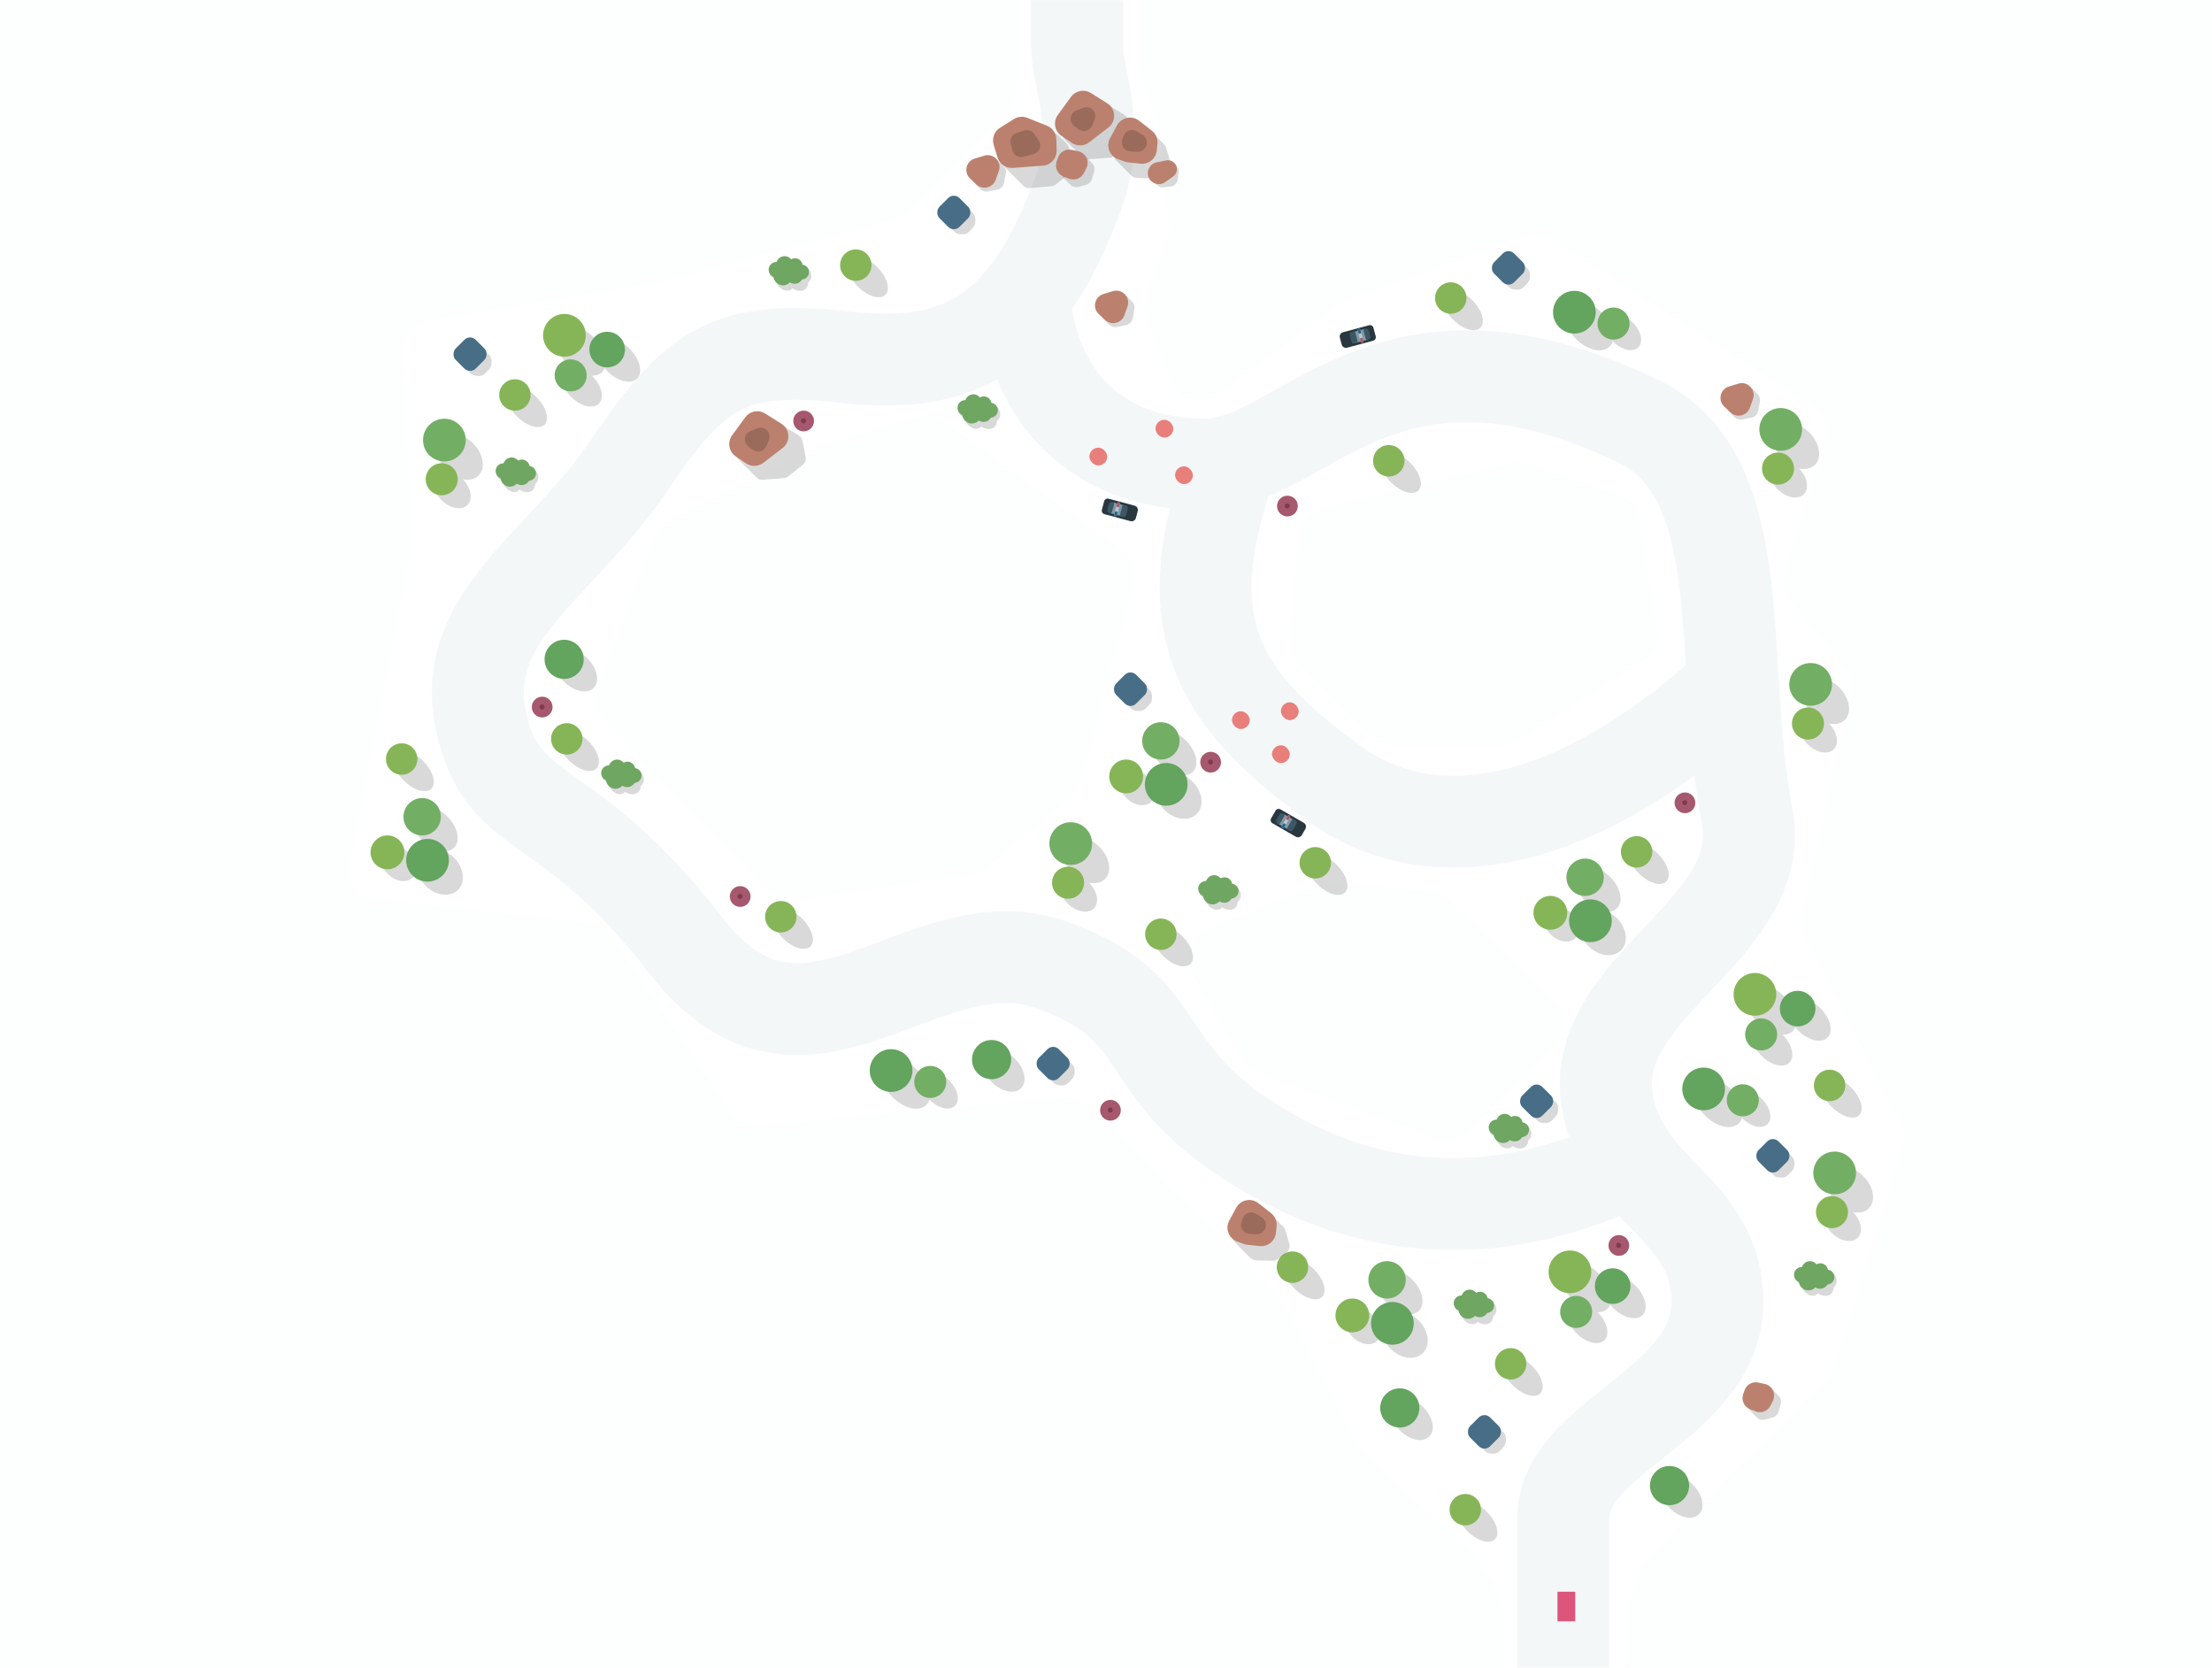 <svg width="7462" height="5625" viewBox="0 0 7462 5625" fill="none" xmlns="http://www.w3.org/2000/svg">
<g id="hitbox" clip-path="url(#clip0_2245_1284)">
<g id="room1Road">
<path id="road" d="M5273.65 5681C5273.65 5468.5 5273.65 5391.85 5273.65 5117.5C5273.65 4843.14 5799.48 4736.1 5793.65 4385.5C5788.42 4070.61 5475.53 4025.88 5422.15 3715.5C5355.47 3327.86 5969.05 3138.04 5893.65 2752C5793.65 2240 5917.65 1608.5 5526.15 1420.5C4669.15 1008.97 4396.15 1567 4064.65 1567C3733.15 1567 3505.15 1375.5 3459.15 1042M5422.15 3951.5C4994.15 4131 4564.7 4093.6 4170.65 3819.5C3832.22 3584.09 3934.91 3391.69 3546.15 3254.5C3110.27 3100.69 2714.15 3709.96 2312.65 3188C1911.15 2666.04 1690.84 2773 1621.15 2425C1551.46 2077 1894.15 1906.5 2118.15 1575.5C2342.15 1244.5 2455.37 1159.34 2855.65 1205C3255.93 1250.66 3466.17 1106.17 3633.65 663.5C3720.85 433.023 3633.65 272 3633.65 155C3633.65 128.5 3633.65 6 3633.65 -19M5807.15 2345C5230.15 2850 4782.22 2846.59 4502.65 2644C4110.73 2360 3961.15 2118.5 4145.15 1586.5" stroke="#1C506F" stroke-opacity="0.05" stroke-width="310" stroke-linecap="round"/>
</g>
<g id="exit blocks">
<g id="stone7:blocksExit=true">
<path id="Rectangle 2189" d="M3393.94 568.528C3380.61 555.2 3383.99 532.778 3400.66 523.973L3537.49 451.667C3548.35 445.927 3561.68 447.937 3570.37 456.624L3598.53 484.786C3602.86 489.113 3605.65 494.739 3606.48 500.803L3614.85 562.252C3616.18 572.019 3612.28 581.766 3604.58 587.916L3561.62 622.215C3557.3 625.661 3552.06 627.754 3546.56 628.229L3474.03 634.499C3465.79 635.211 3457.66 632.247 3451.82 626.402L3393.94 568.528Z" fill="black" fill-opacity="0.15"/>
<path id="Vector 1152" d="M3373.24 431.232L3420.39 401.584C3433.97 393.052 3450.8 391.544 3465.68 397.529L3532.16 424.287C3550.59 431.706 3562.88 449.334 3563.47 469.195L3564.59 507.31C3565.38 534.002 3545.05 556.603 3518.43 558.64L3416.61 566.431C3393.19 568.223 3371.68 553.473 3364.91 530.981L3351.97 487.965C3345.49 466.423 3354.19 443.205 3373.24 431.232Z" fill="#BB816E"/>
<path id="Vector 1153" d="M3503.88 474.082L3489.51 452.384C3482.1 441.208 3468.19 436.298 3455.41 440.355L3429.74 448.508C3414.69 453.287 3405.92 468.913 3409.68 484.248L3415.23 506.87C3419.23 523.153 3435.79 533.003 3452 528.736L3486.5 519.658C3506.37 514.428 3515.22 491.216 3503.88 474.082Z" fill="#9A6A5A"/>
<rect id="mapHelper" x="3347" y="393" width="5" height="5" fill="#A4C424" fill-opacity="0.01"/>
</g>
<g id="stone6:blocksExit=true">
<path id="Rectangle 2189_2" d="M3590.27 468.852C3577.14 455.727 3580.19 433.696 3596.38 424.624L3716.23 357.492C3725.05 352.554 3735.84 352.749 3744.47 358.002L3793.37 387.761C3800.1 391.853 3804.79 398.588 3806.3 406.314L3816.76 459.878C3818.75 470.097 3814.91 480.58 3806.79 487.092L3758.71 525.62C3754.34 529.126 3749.01 531.238 3743.43 531.683L3672.65 537.324C3664.47 537.975 3656.42 535.01 3650.63 529.211L3590.27 468.852Z" fill="black" fill-opacity="0.15"/>
<path id="Vector 1152_2" d="M3568.58 387.587L3613.03 326.651C3628.5 305.443 3657.74 299.812 3679.99 313.758L3735.04 348.278C3764.57 366.794 3766.57 409.085 3738.92 430.305L3674.06 480.085C3657 493.176 3633.48 493.896 3615.66 481.874L3581.01 458.509C3557.52 442.664 3551.88 410.48 3568.58 387.587Z" fill="#BB816E"/>
<path id="Vector 1153_2" d="M3684.54 423.296L3692.79 402.752C3702.64 378.233 3678.27 353.879 3653.76 363.738L3630.52 373.084C3608.81 381.816 3605.01 410.941 3623.76 424.949L3638.75 436.147C3654.53 447.939 3677.2 441.577 3684.54 423.296Z" fill="#9A6A5A"/>
<rect id="mapHelper_2" x="3556" y="303" width="5" height="5" fill="#A4C424" fill-opacity="0.01"/>
</g>
<g id="stone5:blocksExit=true">
<path id="Rectangle 2189_3" d="M3763.98 540.092C3750.05 526.163 3754.48 502.588 3772.51 494.661L3867.72 452.81C3878.28 448.164 3890.62 450.481 3898.78 458.644L3927 486.864C3930.31 490.166 3932.73 494.242 3934.05 498.721L3947.42 543.909C3950.72 555.069 3946.78 567.107 3937.51 574.147L3908.54 596.153C3903.46 600.012 3897.22 602.021 3890.84 601.847L3835.06 600.326C3827.9 600.131 3821.09 597.199 3816.02 592.135L3763.98 540.092Z" fill="black" fill-opacity="0.15"/>
<path id="Vector 1152_3" d="M3744.79 465.96L3768.25 422.889C3783.03 395.736 3818.67 388.375 3843 407.447L3885.72 440.926C3899.27 451.549 3906.4 468.4 3904.6 485.526L3902.26 507.67C3899.36 535.173 3874.68 555.096 3847.18 552.135L3805.53 547.65C3801.53 547.218 3797.59 546.304 3793.8 544.927L3771.62 536.861C3742.87 526.408 3730.16 492.824 3744.79 465.96Z" fill="#BB816E"/>
<path id="Vector 1153_3" d="M3786.27 470.908L3790.65 458.498C3797 440.486 3818.35 432.923 3834.63 442.915L3854.24 454.949C3866.56 462.513 3871.73 477.791 3866.54 491.286L3865.87 493.033C3861.18 505.223 3849.15 512.979 3836.11 512.212L3812.8 510.841C3792.87 509.669 3779.62 489.729 3786.27 470.908Z" fill="#9A6A5A"/>
<rect id="mapHelper_3" x="3737" y="395" width="5" height="5" fill="#A4C424" fill-opacity="0.01"/>
</g>
<g id="stone3:blocksExit=true">
<path id="Rectangle 2189_4" d="M3589.55 602.037C3578.62 591.102 3578.62 573.373 3589.55 562.439L3623.09 528.902C3634.02 517.968 3651.75 517.968 3662.68 528.902L3683.9 550.122C3691.07 557.284 3693.8 567.755 3691.06 577.505L3683.69 603.677C3681.05 613.067 3673.71 620.405 3664.32 623.047L3638.15 630.411C3628.4 633.154 3617.93 630.418 3610.77 623.256L3589.55 602.037Z" fill="black" fill-opacity="0.15"/>
<path id="Rectangle293" d="M3564.38 545.23L3569.01 531.66C3575.56 512.466 3595.44 501.212 3615.27 505.475L3637.27 510.203C3662.76 515.682 3676.28 543.683 3664.72 567.048L3656.75 583.162C3647.55 601.746 3625.68 610.224 3606.37 602.693L3587.71 595.42C3567.74 587.638 3557.46 565.508 3564.38 545.23Z" fill="#BB816E"/>
<rect id="mapHelper_4" x="3561" y="504" width="5" height="5" fill="#A4C424" fill-opacity="0.01"/>
</g>
<g id="stone4:blocksExit=true">
<path id="Rectangle 2188" d="M3900.25 622.178C3889.32 611.244 3889.32 593.515 3900.25 582.58L3926.58 556.254C3937.52 545.319 3955.24 545.319 3966.18 556.254L3967.87 557.947C3973.91 563.983 3976.86 572.442 3975.89 580.923L3973.19 604.551C3971.71 617.498 3961.5 627.714 3948.55 629.193L3924.92 631.891C3916.44 632.86 3907.98 629.907 3901.95 623.871L3900.25 622.178Z" fill="black" fill-opacity="0.15"/>
<path id="Rectangle293_2" d="M3901.75 547.674L3933.82 541.135C3948.34 538.174 3962.87 546.169 3968.14 560.02C3973.06 572.95 3968.58 587.57 3957.26 595.526L3930.48 614.351C3911.51 627.689 3885.09 620.537 3875.43 599.45C3865.5 577.746 3878.36 552.442 3901.75 547.674Z" fill="#BB816E"/>
<rect id="mapHelper_5" x="3871" y="540" width="5" height="5" fill="#A4C424" fill-opacity="0.01"/>
</g>
<g id="stone2:blocksExit=true">
<path id="Rectangle 2188_2" d="M3290.34 621.121C3279.4 610.186 3279.4 592.458 3290.34 581.523L3328.52 543.339C3339.46 532.405 3357.19 532.405 3368.12 543.339L3385.25 560.466C3391.83 567.052 3394.71 576.48 3392.93 585.622L3386.7 617.577C3384.52 628.771 3375.77 637.523 3364.58 639.704L3332.62 645.932C3323.48 647.714 3314.05 644.834 3307.47 638.248L3290.34 621.121Z" fill="black" fill-opacity="0.15"/>
<path id="Rectangle293_3" d="M3288.23 534.827L3320.11 525.115C3351.53 515.547 3380.45 545.813 3369.47 576.759L3358.93 606.446C3349.29 633.609 3314.95 641.967 3293.9 622.275L3272.55 602.3C3250.08 581.27 3258.78 543.796 3288.23 534.827Z" fill="#BB816E"/>
<rect id="mapHelper_6" x="3259" y="524" width="5" height="5" fill="#A4C424" fill-opacity="0.01"/>
</g>
</g>
<g id="walls" opacity="0.01">
<path id="wall" d="M5117.1 2498.81L5546.01 2225.22C5579.94 2203.57 5597.58 2163.7 5590.79 2124.04L5526.47 1748.25C5520.32 1712.32 5495.1 1682.58 5460.66 1670.64L5156.2 1565.1C5138.11 1558.83 5118.61 1557.89 5100 1562.38L4457.21 1717.44C4415.06 1727.61 4384.26 1763.79 4380.96 1807.03L4354 2159.67C4351.78 2188.76 4362.37 2217.37 4383 2238L4630.21 2485.21C4648.96 2503.96 4674.4 2514.5 4700.92 2514.5H5063.32C5082.38 2514.5 5101.03 2509.06 5117.1 2498.81Z" fill="#1B4A67"/>
<path id="wall_2" d="M5242.67 3380.82L4886.01 3034.75C4869.51 3018.74 4848 3008.91 4825.09 3006.9L4501.16 2978.53C4485.92 2977.19 4470.58 2979.37 4456.32 2984.9L4071.15 3134.11C4014.18 3156.17 3990.14 3223.71 4020.35 3276.8L4188.44 3572.26C4200.1 3592.76 4218.64 3608.47 4240.77 3616.63L4848.47 3840.68C4885.32 3854.27 4926.72 3845.02 4954.29 3817.05L5244.26 3522.78C5283.24 3483.23 5282.53 3419.49 5242.67 3380.82Z" fill="#1B4A67"/>
<path id="wall_3" d="M2775.53 1500.99L3095.41 1406.86C3125.11 1398.12 3157.18 1403.62 3182.27 1421.77L3786.61 1859.06C3820.26 1883.4 3835.35 1926.01 3824.54 1966.11L3642.77 2640.33C3637.39 2660.29 3625.96 2678.08 3610.05 2691.28L3327.94 2925.22C3313.91 2936.85 3296.98 2944.43 3278.95 2947.14L2678.33 3037.29C2646.15 3042.13 2613.63 3030.99 2591.16 3007.46L2038.35 2428.41C2011.85 2400.65 2003.57 2360.16 2017.06 2324.22L2209.21 1812.25C2218.07 1788.63 2235.54 1769.23 2258.11 1757.95L2759.04 1507.48C2764.34 1504.83 2769.86 1502.66 2775.53 1500.99Z" fill="#1B4A67"/>
<path id="wall_4" d="M3055.76 716.781L3335.5 445.085L3398.9 375.319C3413.26 359.522 3422.18 339.546 3424.37 318.312L3433 234.5V-14.514C3433 -69.737 3388.24 -114.506 3333.01 -114.514L76.897 -114.986C21.709 -114.994 -23.053 -70.291 -23.118 -15.103L-29.882 5728.88C-29.947 5784.16 14.843 5829 70.118 5829H4974.5C5029.73 5829 5074.5 5784.23 5074.5 5729V5461.1C5074.5 5448.81 5072.23 5436.62 5067.81 5425.14L5039.41 5351.44C5036.48 5343.84 5032.64 5336.63 5027.96 5329.97L4970.66 5248.28C4966.56 5242.44 4961.86 5237.06 4956.62 5232.23L4594.5 4898C4585.9 4890.06 4578.76 4880.68 4573.41 4870.27L4332.14 4401.37C4327.41 4392.18 4321.28 4383.78 4313.98 4376.46L3669.7 3731.25C3648.67 3710.19 3619.35 3699.59 3589.72 3702.33L2556.13 3798.03C2519.68 3801.4 2484.3 3784.59 2463.89 3754.2L2063.81 3158.43C2047.44 3134.05 2021.18 3118.1 1992 3114.81L1264.34 3032.67C1206.26 3026.12 1166.16 2971.36 1177.43 2914.01L1384.68 1859.8C1386.22 1851.96 1386.82 1843.97 1386.46 1835.99L1357.01 1184.71C1354.72 1134.1 1390.63 1089.78 1440.61 1081.53L2209.5 954.5L3011.73 741.704C3028.3 737.308 3043.46 728.726 3055.76 716.781Z" fill="#1B4A67"/>
<path id="wall_5" d="M3912.05 445.613L3944.65 756.585C3946.2 771.343 3944.44 786.26 3939.51 800.255L3867.48 1004.58C3859.44 1027.42 3859.94 1052.39 3868.91 1074.88L3954.48 1289.38C3978.92 1350.63 4054.9 1371.87 4107.56 1332.18L4514.78 1025.22C4522.88 1019.11 4531.86 1014.27 4541.42 1010.86L5146.42 795.409C5175.49 785.056 5207.72 788.706 5233.74 805.3L6119 1369.87C6157.07 1394.14 6174.15 1440.92 6160.67 1484.02L6021.06 1930.62C6011.03 1962.7 6017.79 1997.67 6039.04 2023.7L6223.48 2249.62C6242.76 2273.24 6250.22 2304.36 6243.73 2334.15L6080.09 3085.18C6075.18 3107.7 6078.2 3131.22 6088.64 3151.77L6414.14 3792.37C6425.92 3815.54 6428.2 3842.39 6420.52 3867.22L6190.91 4609.53C6186.05 4625.27 6177.37 4639.56 6165.65 4651.13L5659.5 5151L5549.11 5277.98C5541.1 5287.19 5534.85 5297.79 5530.66 5309.25L5490.58 5418.87C5486.56 5429.87 5484.5 5441.49 5484.5 5453.21V5729C5484.5 5784.23 5529.27 5829 5584.5 5829H7391.5C7446.73 5829 7491.5 5784.23 7491.5 5729V-10C7491.5 -65.228 7446.73 -110 7391.5 -110H3943.5C3888.27 -110 3843.5 -65.228 3843.5 -10V206.109C3843.5 216.31 3845.06 226.45 3848.13 236.179L3907.97 425.969C3909.98 432.364 3911.35 438.945 3912.05 445.613Z" fill="#1B4A67"/>
</g>
<g id="spawn" clip-path="url(#clip1_2245_1284)">
<rect id="Rectangle 2166" x="5254" y="5469" width="100" height="60" transform="rotate(-90 5254 5469)" fill="#DC567C"/>
</g>
<g id="enemies">
<g id="wave 0">
<g id="PoliceBasic:wave=0">
<path id="Rectangle 1710" d="M4303 2734.39C4306.31 2728.65 4313.65 2726.69 4319.39 2730L4398.2 2775.5C4405.38 2779.64 4407.83 2788.82 4403.69 2795.99L4391.69 2816.77C4387.55 2823.95 4378.38 2826.41 4371.2 2822.27L4292.39 2776.77C4286.65 2773.45 4284.69 2766.11 4288 2760.37L4303 2734.39Z" fill="#28363E"/>
<path id="Rectangle 1715" d="M4330.06 2745.51L4369.9 2768.51L4351 2801.25L4311.16 2778.25L4330.06 2745.51Z" fill="#8598A2"/>
<path id="Rectangle 1709" d="M4332.32 2753.08C4334.3 2749.66 4332.49 2745.29 4328.67 2744.28L4324.25 2743.1C4321.94 2742.49 4319.47 2743.32 4317.98 2745.21C4312.57 2752.09 4308.12 2759.81 4304.86 2767.94C4303.97 2770.17 4304.48 2772.72 4306.17 2774.42L4309.4 2777.66C4312.18 2780.46 4316.87 2779.85 4318.84 2776.43L4332.32 2753.08Z" fill="#3B5766"/>
<g id="Group 120">
<path id="Rectangle 1712" d="M4343.5 2752.67C4344.81 2750.4 4347.7 2749.63 4349.97 2750.94C4352.23 2752.24 4353.01 2755.14 4351.7 2757.41L4332.28 2791.04C4330.97 2793.31 4328.08 2794.09 4325.81 2792.78C4323.54 2791.47 4322.77 2788.57 4324.08 2786.31L4343.5 2752.67Z" fill="#BACBD6"/>
<path id="Rectangle 1713" d="M4343.5 2752.67C4344.81 2750.4 4347.7 2749.63 4349.97 2750.94C4352.23 2752.24 4353.01 2755.14 4351.7 2757.41L4347.91 2763.97C4346.6 2766.23 4343.71 2767.01 4341.44 2765.7C4339.18 2764.4 4338.4 2761.5 4339.71 2759.23L4343.5 2752.67Z" fill="#A5586E"/>
<path id="Rectangle 1714" d="M4327.87 2779.74C4329.17 2777.48 4332.07 2776.7 4334.34 2778.01C4336.6 2779.32 4337.38 2782.21 4336.07 2784.48L4332.28 2791.04C4330.97 2793.31 4328.08 2794.09 4325.81 2792.78C4323.54 2791.47 4322.77 2788.57 4324.08 2786.31L4327.87 2779.74Z" fill="#216994"/>
</g>
<path id="Rectangle 1708" d="M4357.37 2766.54C4359.21 2763.36 4363.44 2762.56 4366.3 2764.84L4373.21 2770.34C4374.79 2771.6 4375.39 2773.71 4374.72 2775.6C4371.3 2785.21 4366.16 2794.11 4359.55 2801.88C4358.24 2803.41 4356.11 2803.94 4354.24 2803.2L4346.02 2799.97C4342.61 2798.63 4341.19 2794.56 4343.02 2791.39L4357.37 2766.54Z" fill="#3B5766"/>
<rect id="mapHelper_7" x="4309" y="2724" width="118" height="54" transform="rotate(30 4309 2724)" fill="#A4C424" fill-opacity="0.01"/>
</g>
<g id="GroundBasic:wave=0">
<rect id="person" x="4291" y="2514" width="60" height="60" rx="30" fill="#E87F7B"/>
</g>
<g id="GroundBasic:wave=0_2">
<rect id="person_2" x="4321" y="2369" width="60" height="60" rx="30" fill="#E87F7B"/>
</g>
<g id="GroundBasic:wave=0_3">
<rect id="person_3" x="4156" y="2399" width="60" height="60" rx="30" fill="#E87F7B"/>
</g>
</g>
<g id="wave 1">
<g id="GroundBasic:wave=1">
<rect id="person_4" x="3675" y="1510" width="60" height="60" rx="30" fill="#E87F7B"/>
</g>
<g id="GroundBasic:wave=1_2">
<rect id="person_5" x="3898" y="1416" width="60" height="60" rx="30" fill="#E87F7B"/>
</g>
<g id="GroundBasic:wave=1_3">
<rect id="person_6" x="3964" y="1573" width="60" height="60" rx="30" fill="#E87F7B"/>
</g>
<g id="PoliceBasic:wave=1">
<path id="Rectangle 1710_2" d="M4640.85 1134.57C4642.56 1140.97 4638.77 1147.55 4632.36 1149.27L4544.46 1172.82C4536.46 1174.96 4528.24 1170.21 4526.09 1162.21L4519.88 1139.03C4517.74 1131.03 4522.49 1122.8 4530.49 1120.66L4618.39 1097.11C4624.79 1095.39 4631.37 1099.19 4633.08 1105.59L4640.85 1134.57Z" fill="#28363E"/>
<path id="Rectangle 1715_2" d="M4613.85 1145.84L4569.41 1157.75L4559.63 1121.24L4604.06 1109.33L4613.85 1145.84Z" fill="#8598A2"/>
<path id="Rectangle 1709_2" d="M4606.9 1142.09C4607.93 1145.91 4612.29 1147.71 4615.71 1145.73L4619.66 1143.44C4621.74 1142.23 4622.89 1139.9 4622.61 1137.52C4621.56 1128.82 4619.26 1120.21 4615.81 1112.16C4614.87 1109.96 4612.7 1108.51 4610.3 1108.5L4605.73 1108.5C4601.78 1108.49 4598.9 1112.23 4599.92 1116.05L4606.9 1142.09Z" fill="#3B5766"/>
<g id="Group 120_2">
<path id="Rectangle 1712_2" d="M4599.29 1150.28C4599.97 1152.81 4598.47 1155.41 4595.94 1156.08C4593.41 1156.76 4590.82 1155.26 4590.14 1152.73L4580.09 1115.22C4579.41 1112.69 4580.91 1110.09 4583.44 1109.41C4585.96 1108.74 4588.56 1110.24 4589.24 1112.76L4599.29 1150.28Z" fill="#BACBD6"/>
<path id="Rectangle 1713_2" d="M4599.29 1150.28C4599.97 1152.81 4598.47 1155.41 4595.94 1156.08C4593.41 1156.76 4590.82 1155.26 4590.14 1152.73L4588.18 1145.41C4587.5 1142.89 4589 1140.29 4591.53 1139.61C4594.05 1138.93 4596.65 1140.43 4597.33 1142.96L4599.29 1150.28Z" fill="#A5586E"/>
<path id="Rectangle 1714_2" d="M4591.2 1120.08C4591.87 1122.61 4590.38 1125.21 4587.85 1125.89C4585.32 1126.56 4582.72 1125.06 4582.05 1122.54L4580.09 1115.22C4579.41 1112.69 4580.91 1110.09 4583.43 1109.41C4585.96 1108.74 4588.56 1110.24 4589.24 1112.76L4591.2 1120.08Z" fill="#216994"/>
</g>
<path id="Rectangle 1708_2" d="M4579.68 1150.29C4580.62 1153.83 4578.2 1157.39 4574.56 1157.8L4565.78 1158.8C4563.78 1159.02 4561.86 1157.96 4561 1156.14C4556.62 1146.93 4553.96 1137 4553.15 1126.84C4552.99 1124.83 4554.12 1122.95 4555.96 1122.14L4564.06 1118.62C4567.42 1117.15 4571.3 1119.02 4572.25 1122.57L4579.68 1150.29Z" fill="#3B5766"/>
<rect id="mapHelper_8" x="4643.96" y="1146.16" width="118" height="54" transform="rotate(165 4643.96 1146.16)" fill="#A4C424" fill-opacity="0.01"/>
</g>
<g id="PoliceBasic:wave=1_2">
<path id="Rectangle 1710_3" d="M3724.87 1690.59C3726.59 1684.19 3733.17 1680.39 3739.57 1682.11L3827.47 1705.66C3835.47 1707.8 3840.22 1716.03 3838.07 1724.03L3831.86 1747.21C3829.72 1755.21 3821.49 1759.96 3813.49 1757.82L3725.59 1734.27C3719.19 1732.55 3715.39 1725.97 3717.11 1719.57L3724.87 1690.59Z" fill="#28363E"/>
<path id="Rectangle 1715_3" d="M3753.89 1694.33L3798.32 1706.24L3788.54 1742.75L3744.11 1730.84L3753.89 1694.33Z" fill="#8598A2"/>
<path id="Rectangle 1709_3" d="M3758.03 1701.05C3759.05 1697.23 3756.17 1693.49 3752.22 1693.5L3747.65 1693.5C3745.26 1693.51 3743.09 1694.96 3742.14 1697.16C3738.7 1705.21 3736.39 1713.82 3735.35 1722.52C3735.06 1724.9 3736.22 1727.23 3738.29 1728.44L3742.25 1730.73C3745.66 1732.71 3750.03 1730.91 3751.05 1727.09L3758.03 1701.05Z" fill="#3B5766"/>
<g id="Group 120_3">
<path id="Rectangle 1712_3" d="M3768.72 1697.76C3769.4 1695.24 3771.99 1693.74 3774.52 1694.41C3777.05 1695.09 3778.55 1697.69 3777.87 1700.21L3767.82 1737.73C3767.14 1740.26 3764.54 1741.76 3762.02 1741.08C3759.49 1740.41 3757.99 1737.81 3758.67 1735.28L3768.72 1697.76Z" fill="#BACBD6"/>
<path id="Rectangle 1713_3" d="M3768.72 1697.76C3769.4 1695.24 3771.99 1693.74 3774.52 1694.41C3777.05 1695.09 3778.55 1697.69 3777.87 1700.21L3775.91 1707.54C3775.23 1710.06 3772.63 1711.56 3770.11 1710.89C3767.58 1710.21 3766.08 1707.61 3766.76 1705.08L3768.72 1697.76Z" fill="#A5586E"/>
<path id="Rectangle 1714_3" d="M3760.63 1727.96C3761.3 1725.43 3763.9 1723.93 3766.43 1724.61C3768.96 1725.29 3770.46 1727.89 3769.78 1730.41L3767.82 1737.73C3767.14 1740.26 3764.54 1741.76 3762.02 1741.08C3759.49 1740.41 3757.99 1737.81 3758.67 1735.28L3760.63 1727.96Z" fill="#216994"/>
</g>
<path id="Rectangle 1708_3" d="M3785.71 1707.57C3786.66 1704.02 3790.54 1702.15 3793.9 1703.62L3802 1707.14C3803.84 1707.95 3804.97 1709.83 3804.81 1711.84C3803.99 1722 3801.33 1731.93 3796.96 1741.14C3796.09 1742.95 3794.17 1744.02 3792.18 1743.8L3783.4 1742.8C3779.75 1742.39 3777.33 1738.83 3778.28 1735.29L3785.71 1707.57Z" fill="#3B5766"/>
<rect id="mapHelper_9" x="3727.98" y="1679" width="118" height="54" transform="rotate(15 3727.98 1679)" fill="#A4C424" fill-opacity="0.01"/>
</g>
</g>
</g>
<g id="environment">
<g id="tree1" clip-path="url(#clip2_2245_1284)">
<path id="Union" fill-rule="evenodd" clip-rule="evenodd" d="M5425.32 3075.69C5436.89 3075.07 5447.1 3071.12 5454.65 3063.57C5477.49 3040.73 5467.37 2993.59 5432.05 2958.27C5396.73 2922.95 5349.58 2912.83 5326.75 2935.66C5303.91 2958.5 5314.03 3005.64 5349.35 3040.96C5360.22 3051.84 5372.22 3060.32 5384.28 3066.19C5369.11 3066.69 5355.17 3072 5344.76 3082.4C5318.46 3108.7 5324.75 3157.63 5358.8 3191.69C5392.86 3225.74 5441.79 3232.03 5468.09 3205.73C5494.39 3179.43 5488.1 3130.5 5454.05 3096.44C5445.25 3087.65 5435.46 3080.7 5425.32 3075.69ZM5314.35 3164.45C5294.76 3184.04 5257.26 3178.32 5230.6 3151.65C5203.94 3124.99 5198.21 3087.49 5217.8 3067.9C5237.4 3048.3 5274.9 3054.03 5301.56 3080.69C5328.22 3107.36 5333.95 3144.85 5314.35 3164.45Z" fill="black" fill-opacity="0.15"/>
<circle id="Ellipse 1" cx="5365.15" cy="3105.79" r="72.054" fill="#63A45E"/>
<circle id="Ellipse 1_2" cx="5230.04" cy="3079.04" r="57.043" fill="#86B557"/>
<circle id="Ellipse 1_3" cx="5347.13" cy="2959.05" r="63.048" fill="#73AE65"/>
<rect id="Rectangle 2165" x="5173" y="2896" width="5" height="5" fill="#A4C424" fill-opacity="0.01"/>
</g>
<g id="tree1_2" clip-path="url(#clip3_2245_1284)">
<path id="Union_2" fill-rule="evenodd" clip-rule="evenodd" d="M1502.32 2871.69C1513.89 2871.07 1524.1 2867.12 1531.65 2859.57C1554.49 2836.73 1544.37 2789.59 1509.05 2754.27C1473.73 2718.95 1426.58 2708.83 1403.75 2731.66C1380.91 2754.5 1391.03 2801.64 1426.35 2836.96C1437.22 2847.84 1449.22 2856.32 1461.28 2862.19C1446.11 2862.69 1432.17 2868 1421.76 2878.4C1395.46 2904.7 1401.75 2953.63 1435.8 2987.69C1469.86 3021.74 1518.79 3028.03 1545.09 3001.73C1571.39 2975.43 1565.1 2926.5 1531.05 2892.44C1522.25 2883.65 1512.46 2876.7 1502.32 2871.69ZM1391.35 2960.45C1371.76 2980.04 1334.26 2974.32 1307.6 2947.65C1280.94 2920.99 1275.21 2883.49 1294.8 2863.9C1314.4 2844.3 1351.9 2850.03 1378.56 2876.69C1405.22 2903.36 1410.95 2940.85 1391.35 2960.45Z" fill="black" fill-opacity="0.15"/>
<circle id="Ellipse 1_4" cx="1442.15" cy="2901.79" r="72.054" fill="#63A45E"/>
<circle id="Ellipse 1_5" cx="1307.04" cy="2875.04" r="57.043" fill="#86B557"/>
<circle id="Ellipse 1_6" cx="1424.13" cy="2755.05" r="63.048" fill="#73AE65"/>
<rect id="Rectangle 2165_2" x="1250" y="2692" width="5" height="5" fill="#A4C424" fill-opacity="0.01"/>
</g>
<g id="tree1_3" clip-path="url(#clip4_2245_1284)">
<path id="Union_3" fill-rule="evenodd" clip-rule="evenodd" d="M3994.32 2615.69C4005.89 2615.07 4016.1 2611.12 4023.65 2603.57C4046.49 2580.73 4036.37 2533.59 4001.05 2498.27C3965.73 2462.95 3918.58 2452.83 3895.75 2475.66C3872.91 2498.5 3883.03 2545.64 3918.35 2580.96C3929.22 2591.84 3941.22 2600.32 3953.28 2606.19C3938.11 2606.69 3924.17 2612 3913.76 2622.4C3887.46 2648.7 3893.75 2697.63 3927.8 2731.69C3961.86 2765.74 4010.79 2772.03 4037.09 2745.73C4063.39 2719.43 4057.1 2670.5 4023.05 2636.44C4014.25 2627.65 4004.46 2620.7 3994.32 2615.69ZM3883.35 2704.45C3863.76 2724.04 3826.26 2718.32 3799.6 2691.65C3772.94 2664.99 3767.21 2627.49 3786.8 2607.9C3806.4 2588.3 3843.9 2594.03 3870.56 2620.69C3897.22 2647.36 3902.95 2684.85 3883.35 2704.45Z" fill="black" fill-opacity="0.15"/>
<circle id="Ellipse 1_7" cx="3934.15" cy="2645.79" r="72.054" fill="#63A45E"/>
<circle id="Ellipse 1_8" cx="3799.04" cy="2619.04" r="57.043" fill="#86B557"/>
<circle id="Ellipse 1_9" cx="3916.13" cy="2499.05" r="63.048" fill="#73AE65"/>
<rect id="Rectangle 2165_3" x="3742" y="2436" width="5" height="5" fill="#A4C424" fill-opacity="0.01"/>
</g>
<g id="tree4">
<path id="Union_4" fill-rule="evenodd" clip-rule="evenodd" d="M3674.08 2977.36C3694.88 2981.77 3714.49 2977.94 3727.51 2964.92C3752.29 2940.14 3743.79 2891.47 3708.53 2856.2C3673.27 2820.94 3624.59 2812.44 3599.81 2837.22C3575.03 2862 3583.53 2910.68 3618.79 2945.94C3619.76 2946.91 3620.74 2947.86 3621.73 2948.78C3607.11 2946.77 3593.74 2950.03 3584.63 2959.14C3564.96 2978.82 3572.56 3018.32 3601.61 3047.37C3630.67 3076.43 3670.17 3084.03 3689.84 3064.36C3709.24 3044.96 3702.12 3006.29 3674.08 2977.36Z" fill="black" fill-opacity="0.15"/>
<circle id="Ellipse 1_10" cx="3603.05" cy="2977.56" r="54.041" fill="#86B557"/>
<circle id="Ellipse 1_11" cx="3612.05" cy="2845.46" r="72.054" fill="#73AE65"/>
<rect id="Rectangle 2165_4" x="3540" y="2773" width="5" height="5" fill="#A4C424" fill-opacity="0.01"/>
</g>
<g id="tree4_2">
<path id="Union_5" fill-rule="evenodd" clip-rule="evenodd" d="M6170.08 2440.36C6190.88 2444.77 6210.49 2440.94 6223.51 2427.92C6248.29 2403.14 6239.79 2354.47 6204.53 2319.2C6169.27 2283.94 6120.59 2275.44 6095.81 2300.22C6071.03 2325 6079.53 2373.68 6114.79 2408.94C6115.76 2409.91 6116.74 2410.86 6117.73 2411.78C6103.11 2409.77 6089.74 2413.03 6080.63 2422.14C6060.96 2441.82 6068.56 2481.32 6097.61 2510.37C6126.67 2539.43 6166.17 2547.03 6185.84 2527.36C6205.24 2507.96 6198.12 2469.29 6170.08 2440.36Z" fill="black" fill-opacity="0.15"/>
<circle id="Ellipse 1_12" cx="6099.05" cy="2440.56" r="54.041" fill="#86B557"/>
<circle id="Ellipse 1_13" cx="6108.05" cy="2308.46" r="72.054" fill="#73AE65"/>
<rect id="Rectangle 2165_5" x="6036" y="2236" width="5" height="5" fill="#A4C424" fill-opacity="0.01"/>
</g>
<g id="bush1" clip-path="url(#clip5_2245_1284)">
<path id="Union_6" fill-rule="evenodd" clip-rule="evenodd" d="M4913.1 4419.41C4917.4 4423.71 4923.2 4425.76 4929.3 4425.66C4928.24 4434.97 4932.37 4446.07 4941.08 4454.78C4954.18 4467.88 4972.67 4470.62 4982.39 4460.91C4983.09 4460.2 4983.74 4459.45 4984.31 4458.65C5000.07 4469.36 5018.8 4470.2 5029.44 4459.55C5034.57 4454.42 5037.04 4447.42 5037.01 4439.77C5038.17 4438.95 5039.27 4438.02 5040.3 4436.99C5051.78 4425.5 5050.45 4405.55 5037.31 4392.42C5024.18 4379.28 5004.23 4377.95 4992.74 4389.43C4992.27 4389.9 4991.83 4390.38 4991.4 4390.88C4982.43 4390.01 4974.06 4392.38 4968.16 4398.27C4964.93 4401.51 4962.75 4405.49 4961.59 4409.91C4959.83 4409.24 4958.07 4408.71 4956.32 4408.34C4961.72 4398.17 4960.99 4386.31 4953.59 4378.92C4944.16 4369.48 4927.44 4370.89 4916.26 4382.08C4905.07 4393.26 4903.66 4409.97 4913.1 4419.41Z" fill="black" fill-opacity="0.15"/>
<g id="Group 119">
<circle id="Ellipse 1_14" cx="4929.99" cy="4395.7" r="25.985" fill="#6FA662"/>
<circle id="Ellipse 2" cx="4952.39" cy="4416.31" r="32.258" fill="#6FA662"/>
<ellipse id="Ellipse 3" cx="4957.76" cy="4379.57" rx="28.674" ry="29.57" fill="#6FA662"/>
<circle id="Ellipse 4" cx="4991.81" cy="4414.52" r="28.674" fill="#6FA662"/>
<circle id="Ellipse 5" cx="4992.71" cy="4383.15" r="25.985" fill="#6FA662"/>
<circle id="Ellipse 6" cx="5015.11" cy="4403.76" r="25.089" fill="#6FA662"/>
</g>
<rect id="Rectangle 2165_6" x="4904" y="4350" width="5" height="5" fill="#A4C424" fill-opacity="0.01"/>
</g>
<g id="tree1_4" clip-path="url(#clip6_2245_1284)">
<path id="Union_7" fill-rule="evenodd" clip-rule="evenodd" d="M4757.32 4433.69C4768.89 4433.07 4779.1 4429.12 4786.65 4421.57C4809.49 4398.73 4799.37 4351.59 4764.05 4316.27C4728.73 4280.95 4681.58 4270.83 4658.75 4293.66C4635.91 4316.5 4646.03 4363.64 4681.35 4398.96C4692.22 4409.84 4704.22 4418.32 4716.28 4424.19C4701.11 4424.69 4687.17 4430 4676.76 4440.4C4650.46 4466.7 4656.75 4515.63 4690.8 4549.69C4724.86 4583.74 4773.79 4590.03 4800.09 4563.73C4826.39 4537.43 4820.1 4488.5 4786.05 4454.44C4777.25 4445.65 4767.46 4438.7 4757.32 4433.69ZM4646.35 4522.45C4626.76 4542.04 4589.26 4536.32 4562.6 4509.65C4535.94 4482.99 4530.21 4445.49 4549.8 4425.9C4569.4 4406.3 4606.9 4412.03 4633.56 4438.69C4660.22 4465.36 4665.95 4502.85 4646.35 4522.45Z" fill="black" fill-opacity="0.15"/>
<circle id="Ellipse 1_15" cx="4697.15" cy="4463.79" r="72.054" fill="#63A45E"/>
<circle id="Ellipse 1_16" cx="4562.04" cy="4437.04" r="57.043" fill="#86B557"/>
<circle id="Ellipse 1_17" cx="4679.13" cy="4317.05" r="63.048" fill="#73AE65"/>
<rect id="Rectangle 2165_7" x="4505" y="4254" width="5" height="5" fill="#A4C424" fill-opacity="0.01"/>
</g>
<g id="tree4_3">
<path id="Union_8" fill-rule="evenodd" clip-rule="evenodd" d="M6069.08 1580.36C6089.88 1584.77 6109.49 1580.94 6122.51 1567.92C6147.29 1543.14 6138.79 1494.47 6103.53 1459.2C6068.27 1423.94 6019.59 1415.44 5994.81 1440.22C5970.03 1465 5978.53 1513.68 6013.79 1548.94C6014.76 1549.91 6015.74 1550.86 6016.73 1551.78C6002.11 1549.77 5988.74 1553.03 5979.63 1562.14C5959.96 1581.82 5967.56 1621.32 5996.61 1650.37C6025.67 1679.43 6065.17 1687.03 6084.84 1667.36C6104.24 1647.96 6097.12 1609.29 6069.08 1580.36Z" fill="black" fill-opacity="0.15"/>
<circle id="Ellipse 1_18" cx="5998.05" cy="1580.56" r="54.041" fill="#86B557"/>
<circle id="Ellipse 1_19" cx="6007.05" cy="1448.46" r="72.054" fill="#73AE65"/>
<rect id="Rectangle 2165_8" x="5935" y="1376" width="5" height="5" fill="#A4C424" fill-opacity="0.01"/>
</g>
<g id="tree2">
<path id="Union_9" fill-rule="evenodd" clip-rule="evenodd" d="M6013.23 3490.36C6026.83 3490.53 6038.7 3486.61 6047.15 3478.15C6050.94 3474.36 6053.82 3469.88 6055.83 3464.87C6058.89 3468.63 6062.2 3472.32 6065.78 3475.9C6099.83 3509.95 6144.27 3520.73 6165.04 3499.97C6185.8 3479.2 6175.03 3434.76 6140.97 3400.71C6106.92 3366.65 6062.48 3355.88 6041.71 3376.64C6039.78 3378.58 6038.11 3380.72 6036.72 3383.04C6031.25 3375.22 6024.84 3367.55 6017.56 3360.26C5976.83 3319.54 5924.05 3306.29 5899.67 3330.67C5875.29 3355.05 5888.54 3407.83 5929.27 3448.56C5932.83 3452.12 5936.48 3455.47 5940.2 3458.61C5932.27 3459.71 5925.34 3462.83 5920.04 3468.13C5900.45 3487.73 5910.6 3529.65 5942.71 3561.76C5974.82 3593.87 6016.74 3604.02 6036.34 3584.43C6055.93 3564.83 6045.78 3522.91 6013.67 3490.8C6013.52 3490.65 6013.38 3490.51 6013.23 3490.36Z" fill="black" fill-opacity="0.15"/>
<circle id="Ellipse 1_20" cx="6064.23" cy="3402.16" r="60.045" fill="#63A45E"/>
<circle id="Ellipse 1_21" cx="5941.07" cy="3489.16" r="54.041" fill="#73AE65"/>
<circle id="Ellipse 1_22" cx="5920.05" cy="3354.05" r="72.054" fill="#86B557"/>
<rect id="Rectangle 2165_9" x="5848" y="3282" width="5" height="5" fill="#A4C424" fill-opacity="0.01"/>
</g>
<g id="tree2_2">
<path id="Union_10" fill-rule="evenodd" clip-rule="evenodd" d="M1997.23 1267.36C2010.83 1267.54 2022.7 1263.61 2031.15 1255.15C2034.94 1251.36 2037.82 1246.88 2039.83 1241.87C2042.89 1245.63 2046.2 1249.32 2049.78 1252.9C2083.83 1286.95 2128.27 1297.73 2149.04 1276.97C2169.8 1256.2 2159.03 1211.76 2124.97 1177.71C2090.92 1143.65 2046.48 1132.88 2025.71 1153.64C2023.78 1155.58 2022.11 1157.72 2020.72 1160.04C2015.25 1152.22 2008.84 1144.55 2001.56 1137.26C1960.83 1096.54 1908.05 1083.29 1883.67 1107.67C1859.29 1132.05 1872.54 1184.83 1913.27 1225.56C1916.83 1229.12 1920.48 1232.47 1924.2 1235.61C1916.27 1236.71 1909.34 1239.83 1904.04 1245.13C1884.45 1264.73 1894.6 1306.65 1926.71 1338.76C1958.82 1370.87 2000.74 1381.02 2020.34 1361.43C2039.93 1341.83 2029.78 1299.91 1997.67 1267.8C1997.52 1267.65 1997.38 1267.51 1997.23 1267.36Z" fill="black" fill-opacity="0.15"/>
<circle id="Ellipse 1_23" cx="2048.23" cy="1179.16" r="60.045" fill="#63A45E"/>
<circle id="Ellipse 1_24" cx="1925.07" cy="1266.16" r="54.041" fill="#73AE65"/>
<circle id="Ellipse 1_25" cx="1904.05" cy="1131.05" r="72.054" fill="#86B557"/>
<rect id="Rectangle 2165_10" x="1832" y="1059" width="5" height="5" fill="#A4C424" fill-opacity="0.01"/>
</g>
<g id="tree2_3">
<path id="Union_11" fill-rule="evenodd" clip-rule="evenodd" d="M5389.23 4426.36C5402.83 4426.53 5414.7 4422.61 5423.15 4414.15C5426.94 4410.36 5429.82 4405.88 5431.83 4400.87C5434.89 4404.63 5438.2 4408.32 5441.78 4411.9C5475.83 4445.95 5520.27 4456.73 5541.04 4435.97C5561.8 4415.2 5551.03 4370.76 5516.97 4336.71C5482.92 4302.65 5438.48 4291.88 5417.71 4312.64C5415.78 4314.58 5414.11 4316.72 5412.72 4319.04C5407.25 4311.22 5400.84 4303.55 5393.56 4296.26C5352.83 4255.54 5300.05 4242.29 5275.67 4266.67C5251.29 4291.05 5264.54 4343.83 5305.27 4384.56C5308.83 4388.12 5312.48 4391.47 5316.2 4394.61C5308.27 4395.71 5301.34 4398.83 5296.04 4404.13C5276.45 4423.73 5286.6 4465.65 5318.71 4497.76C5350.82 4529.87 5392.74 4540.02 5412.34 4520.43C5431.93 4500.83 5421.78 4458.91 5389.67 4426.8C5389.52 4426.65 5389.38 4426.51 5389.23 4426.36Z" fill="black" fill-opacity="0.15"/>
<circle id="Ellipse 1_26" cx="5440.23" cy="4338.16" r="60.045" fill="#63A45E"/>
<circle id="Ellipse 1_27" cx="5317.07" cy="4425.16" r="54.041" fill="#73AE65"/>
<circle id="Ellipse 1_28" cx="5296.05" cy="4290.05" r="72.054" fill="#86B557"/>
<rect id="Rectangle 2165_11" x="5224" y="4218" width="5" height="5" fill="#A4C424" fill-opacity="0.01"/>
</g>
<g id="tree4_4">
<path id="Union_12" fill-rule="evenodd" clip-rule="evenodd" d="M6251.08 4088.36C6271.88 4092.77 6291.49 4088.94 6304.51 4075.92C6329.29 4051.14 6320.79 4002.47 6285.53 3967.2C6250.27 3931.94 6201.59 3923.44 6176.81 3948.22C6152.03 3973 6160.53 4021.68 6195.79 4056.94C6196.76 4057.91 6197.74 4058.86 6198.73 4059.78C6184.11 4057.77 6170.74 4061.03 6161.63 4070.14C6141.96 4089.82 6149.56 4129.32 6178.61 4158.37C6207.67 4187.43 6247.17 4195.03 6266.84 4175.36C6286.24 4155.96 6279.12 4117.29 6251.08 4088.36Z" fill="black" fill-opacity="0.15"/>
<circle id="Ellipse 1_29" cx="6180.05" cy="4088.56" r="54.041" fill="#86B557"/>
<circle id="Ellipse 1_30" cx="6189.05" cy="3956.46" r="72.054" fill="#73AE65"/>
<rect id="Rectangle 2165_12" x="6117" y="3884" width="5" height="5" fill="#A4C424" fill-opacity="0.01"/>
</g>
<g id="tree4_5">
<path id="Union_13" fill-rule="evenodd" clip-rule="evenodd" d="M1561.08 1616.36C1581.88 1620.77 1601.49 1616.94 1614.51 1603.92C1639.29 1579.14 1630.79 1530.47 1595.53 1495.2C1560.27 1459.94 1511.59 1451.44 1486.81 1476.22C1462.03 1501 1470.53 1549.68 1505.79 1584.94C1506.76 1585.91 1507.74 1586.86 1508.73 1587.78C1494.11 1585.77 1480.74 1589.03 1471.63 1598.14C1451.96 1617.82 1459.56 1657.32 1488.61 1686.37C1517.67 1715.43 1557.17 1723.03 1576.84 1703.36C1596.24 1683.96 1589.12 1645.29 1561.08 1616.36Z" fill="black" fill-opacity="0.15"/>
<circle id="Ellipse 1_31" cx="1490.05" cy="1616.56" r="54.041" fill="#86B557"/>
<circle id="Ellipse 1_32" cx="1499.05" cy="1484.46" r="72.054" fill="#73AE65"/>
<rect id="Rectangle 2165_13" x="1427" y="1412" width="5" height="5" fill="#A4C424" fill-opacity="0.01"/>
</g>
<g id="tree3" clip-path="url(#clip7_2245_1284)">
<path id="Union_14" fill-rule="evenodd" clip-rule="evenodd" d="M5316.28 1143.31C5354.73 1181.76 5405.61 1193.23 5429.92 1168.92C5434.95 1163.88 5438.45 1157.7 5440.5 1150.74C5441.02 1151.28 5441.56 1151.82 5442.1 1152.36C5470.81 1181.08 5508.71 1189.73 5526.75 1171.69C5544.79 1153.65 5536.14 1115.74 5507.43 1087.03C5478.71 1058.32 5440.81 1049.67 5422.77 1067.71C5421.36 1069.12 5420.11 1070.65 5419.03 1072.29C5414.68 1066.44 5409.77 1060.73 5404.31 1055.28C5365.86 1016.82 5314.98 1005.36 5290.67 1029.67C5266.36 1053.98 5277.83 1104.86 5316.28 1143.31Z" fill="black" fill-opacity="0.15"/>
<circle id="Ellipse 1_33" cx="5443.15" cy="1091.46" r="54.041" fill="#73AE65"/>
<circle id="Ellipse 1_34" cx="5311.05" cy="1053.05" r="72.054" fill="#63A45E"/>
<rect id="Rectangle 2165_14" x="5239" y="981" width="5" height="5" fill="#A4C424" fill-opacity="0.01"/>
</g>
<g id="tree3_2" clip-path="url(#clip8_2245_1284)">
<path id="Union_15" fill-rule="evenodd" clip-rule="evenodd" d="M5752.28 3763.31C5790.73 3801.76 5841.61 3813.23 5865.92 3788.92C5870.95 3783.88 5874.45 3777.7 5876.5 3770.73C5877.02 3771.28 5877.56 3771.82 5878.1 3772.36C5906.81 3801.08 5944.71 3809.73 5962.75 3791.69C5980.79 3773.65 5972.14 3735.74 5943.43 3707.03C5914.71 3678.32 5876.81 3669.67 5858.77 3687.71C5857.36 3689.12 5856.11 3690.65 5855.03 3692.29C5850.68 3686.44 5845.77 3680.73 5840.31 3675.27C5801.86 3636.82 5750.98 3625.36 5726.67 3649.67C5702.36 3673.98 5713.83 3724.86 5752.28 3763.31Z" fill="black" fill-opacity="0.15"/>
<circle id="Ellipse 1_35" cx="5879.15" cy="3711.46" r="54.041" fill="#73AE65"/>
<circle id="Ellipse 1_36" cx="5747.05" cy="3673.05" r="72.054" fill="#63A45E"/>
<rect id="Rectangle 2165_15" x="5675" y="3601" width="5" height="5" fill="#A4C424" fill-opacity="0.01"/>
</g>
<g id="tree3_3" clip-path="url(#clip9_2245_1284)">
<path id="Union_16" fill-rule="evenodd" clip-rule="evenodd" d="M3011.28 3701.31C3049.73 3739.76 3100.61 3751.23 3124.92 3726.92C3129.95 3721.88 3133.45 3715.7 3135.5 3708.73C3136.02 3709.28 3136.56 3709.82 3137.1 3710.36C3165.81 3739.08 3203.71 3747.73 3221.75 3729.69C3239.79 3711.65 3231.14 3673.74 3202.43 3645.03C3173.71 3616.32 3135.81 3607.67 3117.77 3625.71C3116.36 3627.12 3115.11 3628.65 3114.03 3630.29C3109.68 3624.44 3104.77 3618.73 3099.31 3613.27C3060.86 3574.82 3009.98 3563.36 2985.67 3587.67C2961.36 3611.98 2972.83 3662.86 3011.28 3701.31Z" fill="black" fill-opacity="0.15"/>
<circle id="Ellipse 1_37" cx="3138.15" cy="3649.46" r="54.041" fill="#73AE65"/>
<circle id="Ellipse 1_38" cx="3006.05" cy="3611.05" r="72.054" fill="#63A45E"/>
<rect id="Rectangle 2165_16" x="2934" y="3539" width="5" height="5" fill="#A4C424" fill-opacity="0.01"/>
</g>
<g id="tree6" clip-path="url(#clip10_2245_1284)">
<path id="Union_17" d="M1455.02 2660.31C1436.94 2678.38 1395.2 2665.95 1361.79 2632.54C1328.38 2599.12 1315.94 2557.39 1334.02 2539.31C1352.09 2521.24 1393.83 2533.67 1427.24 2567.08C1460.66 2600.5 1473.09 2642.24 1455.02 2660.31Z" fill="black" fill-opacity="0.15"/>
<circle id="Ellipse 1_39" cx="1355" cy="2560.29" r="53" fill="#86B557"/>
<rect id="Rectangle 2165_17" x="1295" y="2500" width="5" height="5" fill="#A4C424" fill-opacity="0.01"/>
</g>
<g id="tree6_2" clip-path="url(#clip11_2245_1284)">
<path id="Union_18" d="M2012.02 2592.31C1993.94 2610.38 1952.2 2597.95 1918.79 2564.54C1885.38 2531.12 1872.94 2489.39 1891.02 2471.31C1909.09 2453.24 1950.83 2465.67 1984.24 2499.08C2017.66 2532.5 2030.09 2574.24 2012.02 2592.31Z" fill="black" fill-opacity="0.15"/>
<circle id="Ellipse 1_40" cx="1912" cy="2492.29" r="53" fill="#86B557"/>
<rect id="Rectangle 2165_18" x="1852" y="2432" width="5" height="5" fill="#A4C424" fill-opacity="0.01"/>
</g>
<g id="tree6_3" clip-path="url(#clip12_2245_1284)">
<path id="Union_19" d="M2734.02 3192.31C2715.94 3210.38 2674.2 3197.95 2640.79 3164.54C2607.38 3131.12 2594.94 3089.39 2613.02 3071.31C2631.09 3053.24 2672.83 3065.67 2706.24 3099.08C2739.66 3132.5 2752.09 3174.24 2734.02 3192.31Z" fill="black" fill-opacity="0.15"/>
<circle id="Ellipse 1_41" cx="2634" cy="3092.29" r="53" fill="#86B557"/>
<rect id="Rectangle 2165_19" x="2574" y="3032" width="5" height="5" fill="#A4C424" fill-opacity="0.01"/>
</g>
<g id="tree6_4" clip-path="url(#clip13_2245_1284)">
<path id="Union_20" d="M4016.02 3251.31C3997.94 3269.38 3956.2 3256.95 3922.79 3223.54C3889.38 3190.12 3876.94 3148.39 3895.02 3130.31C3913.09 3112.24 3954.83 3124.67 3988.24 3158.08C4021.66 3191.5 4034.09 3233.24 4016.02 3251.31Z" fill="black" fill-opacity="0.15"/>
<circle id="Ellipse 1_42" cx="3916" cy="3151.29" r="53" fill="#86B557"/>
<rect id="Rectangle 2165_20" x="3856" y="3091" width="5" height="5" fill="#A4C424" fill-opacity="0.01"/>
</g>
<g id="tree6_5" clip-path="url(#clip14_2245_1284)">
<path id="Union_21" d="M4537.02 3010.31C4518.94 3028.38 4477.2 3015.95 4443.79 2982.54C4410.38 2949.12 4397.94 2907.39 4416.02 2889.31C4434.09 2871.24 4475.83 2883.67 4509.24 2917.08C4542.66 2950.5 4555.09 2992.24 4537.02 3010.31Z" fill="black" fill-opacity="0.15"/>
<circle id="Ellipse 1_43" cx="4437" cy="2910.29" r="53" fill="#86B557"/>
<rect id="Rectangle 2165_21" x="4377" y="2850" width="5" height="5" fill="#A4C424" fill-opacity="0.01"/>
</g>
<g id="tree6_6" clip-path="url(#clip15_2245_1284)">
<path id="Union_22" d="M5621.02 2973.31C5602.94 2991.38 5561.2 2978.95 5527.79 2945.54C5494.38 2912.12 5481.94 2870.39 5500.02 2852.31C5518.09 2834.24 5559.83 2846.67 5593.24 2880.08C5626.66 2913.5 5639.09 2955.24 5621.02 2973.31Z" fill="black" fill-opacity="0.15"/>
<circle id="Ellipse 1_44" cx="5521" cy="2873.29" r="53" fill="#86B557"/>
<rect id="Rectangle 2165_22" x="5461" y="2813" width="5" height="5" fill="#A4C424" fill-opacity="0.01"/>
</g>
<g id="tree6_7" clip-path="url(#clip16_2245_1284)">
<path id="Union_23" d="M6272.02 3761.31C6253.94 3779.38 6212.2 3766.95 6178.79 3733.54C6145.38 3700.12 6132.94 3658.39 6151.02 3640.31C6169.09 3622.24 6210.83 3634.67 6244.24 3668.08C6277.66 3701.5 6290.09 3743.24 6272.02 3761.31Z" fill="black" fill-opacity="0.15"/>
<circle id="Ellipse 1_45" cx="6172" cy="3661.29" r="53" fill="#86B557"/>
<rect id="Rectangle 2165_23" x="6112" y="3601" width="5" height="5" fill="#A4C424" fill-opacity="0.01"/>
</g>
<g id="tree6_8" clip-path="url(#clip17_2245_1284)">
<path id="Union_24" d="M5043.02 5192.31C5024.94 5210.38 4983.2 5197.95 4949.79 5164.54C4916.38 5131.12 4903.94 5089.39 4922.02 5071.31C4940.09 5053.24 4981.83 5065.67 5015.24 5099.08C5048.66 5132.5 5061.09 5174.24 5043.02 5192.31Z" fill="black" fill-opacity="0.15"/>
<circle id="Ellipse 1_46" cx="4943" cy="5092.29" r="53" fill="#86B557"/>
<rect id="Rectangle 2165_24" x="4883" y="5032" width="5" height="5" fill="#A4C424" fill-opacity="0.01"/>
</g>
<g id="tree6_9" clip-path="url(#clip18_2245_1284)">
<path id="Union_25" d="M5196.02 4700.31C5177.94 4718.38 5136.2 4705.95 5102.79 4672.54C5069.38 4639.12 5056.94 4597.39 5075.02 4579.31C5093.09 4561.24 5134.83 4573.67 5168.24 4607.08C5201.66 4640.5 5214.09 4682.24 5196.02 4700.31Z" fill="black" fill-opacity="0.15"/>
<circle id="Ellipse 1_47" cx="5096" cy="4600.29" r="53" fill="#86B557"/>
<rect id="Rectangle 2165_25" x="5036" y="4540" width="5" height="5" fill="#A4C424" fill-opacity="0.01"/>
</g>
<g id="tree6_10" clip-path="url(#clip19_2245_1284)">
<path id="Union_26" d="M4460.02 4374.31C4441.94 4392.38 4400.2 4379.95 4366.79 4346.54C4333.38 4313.12 4320.94 4271.39 4339.02 4253.31C4357.09 4235.24 4398.83 4247.67 4432.24 4281.08C4465.66 4314.5 4478.09 4356.24 4460.02 4374.31Z" fill="black" fill-opacity="0.15"/>
<circle id="Ellipse 1_48" cx="4360" cy="4274.29" r="53" fill="#86B557"/>
<rect id="Rectangle 2165_26" x="4300" y="4214" width="5" height="5" fill="#A4C424" fill-opacity="0.01"/>
</g>
<g id="tree6_11" clip-path="url(#clip20_2245_1284)">
<path id="Union_27" d="M4785.02 1654.31C4766.94 1672.38 4725.2 1659.95 4691.79 1626.54C4658.38 1593.12 4645.94 1551.39 4664.02 1533.31C4682.09 1515.24 4723.83 1527.67 4757.24 1561.08C4790.66 1594.5 4803.09 1636.24 4785.02 1654.31Z" fill="black" fill-opacity="0.15"/>
<circle id="Ellipse 1_49" cx="4685" cy="1554.29" r="53" fill="#86B557"/>
<rect id="Rectangle 2165_27" x="4625" y="1494" width="5" height="5" fill="#A4C424" fill-opacity="0.01"/>
</g>
<g id="tree6_12" clip-path="url(#clip21_2245_1284)">
<path id="Union_28" d="M4994.02 1105.31C4975.94 1123.38 4934.2 1110.95 4900.79 1077.54C4867.38 1044.12 4854.94 1002.39 4873.02 984.311C4891.09 966.237 4932.83 978.672 4966.24 1012.08C4999.66 1045.5 5012.09 1087.24 4994.02 1105.31Z" fill="black" fill-opacity="0.15"/>
<circle id="Ellipse 1_50" cx="4894" cy="1005.29" r="53" fill="#86B557"/>
<rect id="Rectangle 2165_28" x="4834" y="945" width="5" height="5" fill="#A4C424" fill-opacity="0.01"/>
</g>
<g id="tree6_13" clip-path="url(#clip22_2245_1284)">
<path id="Union_29" d="M2987.02 994.31C2968.94 1012.38 2927.2 999.949 2893.79 966.537C2860.38 933.124 2847.94 891.385 2866.02 873.311C2884.09 855.237 2925.83 867.672 2959.24 901.084C2992.66 934.497 3005.09 976.236 2987.02 994.31Z" fill="black" fill-opacity="0.15"/>
<circle id="Ellipse 1_51" cx="2887" cy="894.289" r="53" fill="#86B557"/>
<rect id="Rectangle 2165_29" x="2827" y="834" width="5" height="5" fill="#A4C424" fill-opacity="0.01"/>
</g>
<g id="tree6_14" clip-path="url(#clip23_2245_1284)">
<path id="Union_30" d="M1837.02 1432.31C1818.94 1450.38 1777.2 1437.95 1743.79 1404.54C1710.38 1371.12 1697.94 1329.39 1716.02 1311.31C1734.09 1293.24 1775.83 1305.67 1809.24 1339.08C1842.66 1372.5 1855.09 1414.24 1837.02 1432.31Z" fill="black" fill-opacity="0.15"/>
<circle id="Ellipse 1_52" cx="1737" cy="1332.29" r="53" fill="#86B557"/>
<rect id="Rectangle 2165_30" x="1677" y="1272" width="5" height="5" fill="#A4C424" fill-opacity="0.01"/>
</g>
<g id="tree5" clip-path="url(#clip24_2245_1284)">
<path id="Union_31" d="M2002.55 2320.55C1980.82 2342.28 1936.36 2333.06 1903.26 2299.95C1870.15 2266.85 1860.93 2222.4 1882.67 2200.66C1904.4 2178.93 1948.85 2188.15 1981.96 2221.25C2015.06 2254.36 2024.28 2298.81 2002.55 2320.55Z" fill="black" fill-opacity="0.15"/>
<circle id="Ellipse 1_53" cx="1903.05" cy="2224.05" r="66.05" fill="#63A45E"/>
<rect id="Rectangle 2165_31" x="1837" y="2158" width="5" height="5" fill="#A4C424" fill-opacity="0.01"/>
</g>
<g id="tree5_2" clip-path="url(#clip25_2245_1284)">
<path id="Union_32" d="M4821.55 4845.55C4799.82 4867.28 4755.36 4858.06 4722.26 4824.95C4689.15 4791.85 4679.93 4747.4 4701.67 4725.66C4723.4 4703.93 4767.85 4713.15 4800.96 4746.25C4834.06 4779.36 4843.28 4823.81 4821.55 4845.55Z" fill="black" fill-opacity="0.15"/>
<circle id="Ellipse 1_54" cx="4722.05" cy="4749.05" r="66.05" fill="#63A45E"/>
<rect id="Rectangle 2165_32" x="4656" y="4683" width="5" height="5" fill="#A4C424" fill-opacity="0.01"/>
</g>
<g id="tree5_3" clip-path="url(#clip26_2245_1284)">
<path id="Union_33" d="M5731.55 5107.55C5709.82 5129.28 5665.36 5120.06 5632.26 5086.95C5599.15 5053.85 5589.93 5009.4 5611.67 4987.66C5633.4 4965.93 5677.85 4975.15 5710.96 5008.25C5744.06 5041.36 5753.28 5085.81 5731.55 5107.55Z" fill="black" fill-opacity="0.15"/>
<circle id="Ellipse 1_55" cx="5632.05" cy="5011.05" r="66.05" fill="#63A45E"/>
<rect id="Rectangle 2165_33" x="5566" y="4945" width="5" height="5" fill="#A4C424" fill-opacity="0.01"/>
</g>
<g id="tree5_4" clip-path="url(#clip27_2245_1284)">
<path id="Union_34" d="M3444.55 3670.55C3422.82 3692.28 3378.36 3683.06 3345.26 3649.95C3312.15 3616.85 3302.93 3572.4 3324.67 3550.66C3346.4 3528.93 3390.85 3538.15 3423.96 3571.25C3457.06 3604.36 3466.28 3648.81 3444.55 3670.55Z" fill="black" fill-opacity="0.15"/>
<circle id="Ellipse 1_56" cx="3345.05" cy="3574.05" r="66.05" fill="#63A45E"/>
<rect id="Rectangle 2165_34" x="3279" y="3508" width="5" height="5" fill="#A4C424" fill-opacity="0.01"/>
</g>
<g id="stone1" clip-path="url(#clip28_2245_1284)">
<path id="Vector 755" d="M3625.17 3610.14C3625.17 3600.65 3620.68 3591.72 3613.06 3586.06L3597.24 3574.31C3585.38 3565.5 3568.87 3566.64 3558.33 3577L3540.99 3594.04C3529.79 3605.05 3528.97 3622.82 3539.1 3634.8L3552.07 3650.15C3557.19 3656.21 3564.49 3659.99 3572.38 3660.68L3580.08 3661.35C3589.24 3662.14 3598.26 3658.7 3604.55 3652L3617.04 3638.7C3622.26 3633.13 3625.17 3625.79 3625.17 3618.16L3625.17 3610.14Z" fill="black" fill-opacity="0.15"/>
<rect id="Rectangle 1712_4" x="3552.66" y="3520" width="95.684" height="95.684" rx="27" transform="rotate(45 3552.66 3520)" fill="#476E86"/>
<rect id="Rectangle 2165_35" x="3495" y="3531" width="5" height="5" fill="#A4C424" fill-opacity="0.01"/>
</g>
<g id="stone1_2" clip-path="url(#clip29_2245_1284)">
<path id="Vector 755_2" d="M3886.17 2347.14C3886.17 2337.65 3881.68 2328.72 3874.06 2323.06L3858.24 2311.31C3846.38 2302.5 3829.87 2303.64 3819.33 2314L3801.99 2331.04C3790.79 2342.05 3789.97 2359.82 3800.1 2371.8L3813.07 2387.15C3818.19 2393.21 3825.49 2396.99 3833.38 2397.68L3841.08 2398.35C3850.24 2399.14 3859.26 2395.7 3865.55 2389L3878.04 2375.7C3883.26 2370.13 3886.17 2362.79 3886.17 2355.16L3886.17 2347.14Z" fill="black" fill-opacity="0.15"/>
<rect id="Rectangle 1712_5" x="3813.66" y="2257" width="95.684" height="95.684" rx="27" transform="rotate(45 3813.66 2257)" fill="#476E86"/>
<rect id="Rectangle 2165_36" x="3756" y="2268" width="5" height="5" fill="#A4C424" fill-opacity="0.01"/>
</g>
<g id="stone1_3" clip-path="url(#clip30_2245_1284)">
<path id="Vector 755_3" d="M5256.17 3737.14C5256.17 3727.65 5251.68 3718.72 5244.06 3713.06L5228.24 3701.31C5216.38 3692.5 5199.87 3693.64 5189.33 3704L5171.99 3721.04C5160.79 3732.05 5159.97 3749.82 5170.1 3761.8L5183.07 3777.15C5188.19 3783.21 5195.49 3786.99 5203.38 3787.68L5211.08 3788.35C5220.24 3789.14 5229.26 3785.7 5235.55 3779L5248.04 3765.7C5253.26 3760.13 5256.17 3752.79 5256.17 3745.16L5256.17 3737.14Z" fill="black" fill-opacity="0.15"/>
<rect id="Rectangle 1712_6" x="5183.66" y="3647" width="95.684" height="95.684" rx="27" transform="rotate(45 5183.66 3647)" fill="#476E86"/>
<rect id="Rectangle 2165_37" x="5126" y="3658" width="5" height="5" fill="#A4C424" fill-opacity="0.01"/>
</g>
<g id="stone1_4" clip-path="url(#clip31_2245_1284)">
<path id="Vector 755_4" d="M5161.17 926.145C5161.17 916.653 5156.68 907.72 5149.06 902.061L5133.24 890.314C5121.38 881.504 5104.87 882.644 5094.33 893.002L5076.99 910.045C5065.79 921.046 5064.97 938.816 5075.1 950.805L5088.07 966.153C5093.19 972.207 5100.49 975.991 5108.38 976.677L5116.08 977.347C5125.24 978.143 5134.26 974.697 5140.55 967.997L5153.04 954.696C5158.26 949.134 5161.17 941.789 5161.17 934.158L5161.17 926.145Z" fill="black" fill-opacity="0.15"/>
<rect id="Rectangle 1712_7" x="5088.66" y="836" width="95.684" height="95.684" rx="27" transform="rotate(45 5088.66 836)" fill="#476E86"/>
<rect id="Rectangle 2165_38" x="5031" y="847" width="5" height="5" fill="#A4C424" fill-opacity="0.01"/>
</g>
<g id="stone1_5" clip-path="url(#clip32_2245_1284)">
<path id="Vector 755_5" d="M1658.17 1217.14C1658.17 1207.65 1653.68 1198.72 1646.06 1193.06L1630.24 1181.31C1618.38 1172.5 1601.87 1173.64 1591.33 1184L1573.99 1201.04C1562.79 1212.05 1561.97 1229.82 1572.1 1241.8L1585.07 1257.15C1590.19 1263.21 1597.49 1266.99 1605.38 1267.68L1613.08 1268.35C1622.24 1269.14 1631.26 1265.7 1637.55 1259L1650.04 1245.7C1655.26 1240.13 1658.17 1232.79 1658.17 1225.16L1658.17 1217.14Z" fill="black" fill-opacity="0.15"/>
<rect id="Rectangle 1712_8" x="1585.66" y="1127" width="95.684" height="95.684" rx="27" transform="rotate(45 1585.66 1127)" fill="#476E86"/>
<rect id="Rectangle 2165_39" x="1528" y="1138" width="5" height="5" fill="#A4C424" fill-opacity="0.01"/>
</g>
<g id="stone1_6" clip-path="url(#clip33_2245_1284)">
<path id="Vector 755_6" d="M6053.17 3921.14C6053.17 3911.65 6048.68 3902.72 6041.06 3897.06L6025.24 3885.31C6013.38 3876.5 5996.87 3877.64 5986.33 3888L5968.99 3905.04C5957.79 3916.05 5956.97 3933.82 5967.1 3945.8L5980.07 3961.15C5985.19 3967.21 5992.49 3970.99 6000.38 3971.68L6008.08 3972.35C6017.24 3973.14 6026.26 3969.7 6032.55 3963L6045.04 3949.7C6050.26 3944.13 6053.17 3936.79 6053.17 3929.16L6053.17 3921.14Z" fill="black" fill-opacity="0.15"/>
<rect id="Rectangle 1712_9" x="5980.66" y="3831" width="95.684" height="95.684" rx="27" transform="rotate(45 5980.66 3831)" fill="#476E86"/>
<rect id="Rectangle 2165_40" x="5923" y="3842" width="5" height="5" fill="#A4C424" fill-opacity="0.01"/>
</g>
<g id="stone1_7" clip-path="url(#clip34_2245_1284)">
<path id="Vector 755_7" d="M5080.17 4852.14C5080.17 4842.65 5075.68 4833.72 5068.06 4828.06L5052.24 4816.31C5040.38 4807.5 5023.87 4808.64 5013.33 4819L4995.99 4836.04C4984.79 4847.05 4983.97 4864.82 4994.1 4876.8L5007.07 4892.15C5012.19 4898.21 5019.49 4901.99 5027.38 4902.68L5035.08 4903.35C5044.24 4904.14 5053.26 4900.7 5059.55 4894L5072.04 4880.7C5077.26 4875.13 5080.17 4867.79 5080.17 4860.16L5080.17 4852.14Z" fill="black" fill-opacity="0.15"/>
<rect id="Rectangle 1712_10" x="5007.66" y="4762" width="95.684" height="95.684" rx="27" transform="rotate(45 5007.66 4762)" fill="#476E86"/>
<rect id="Rectangle 2165_41" x="4950" y="4773" width="5" height="5" fill="#A4C424" fill-opacity="0.01"/>
</g>
<g id="stone1_8" clip-path="url(#clip35_2245_1284)">
<path id="Vector 755_8" d="M3290.17 739.145C3290.17 729.653 3285.68 720.72 3278.06 715.061L3262.24 703.314C3250.38 694.504 3233.87 695.644 3223.33 706.002L3205.99 723.045C3194.79 734.046 3193.97 751.816 3204.1 763.805L3217.07 779.153C3222.19 785.207 3229.49 788.991 3237.38 789.677L3245.08 790.347C3254.24 791.143 3263.26 787.697 3269.55 780.997L3282.04 767.696C3287.26 762.134 3290.17 754.789 3290.17 747.158L3290.17 739.145Z" fill="black" fill-opacity="0.15"/>
<rect id="Rectangle 1712_11" x="3217.66" y="649" width="95.684" height="95.684" rx="27" transform="rotate(45 3217.66 649)" fill="#476E86"/>
<rect id="Rectangle 2165_42" x="3160" y="660" width="5" height="5" fill="#A4C424" fill-opacity="0.01"/>
</g>
<g id="bush1_2" clip-path="url(#clip36_2245_1284)">
<path id="Union_35" fill-rule="evenodd" clip-rule="evenodd" d="M3239.1 1399.41C3243.39 1403.71 3249.2 1405.76 3255.3 1405.66C3254.24 1414.97 3258.37 1426.07 3267.08 1434.78C3280.18 1447.88 3298.67 1450.62 3308.39 1440.91C3309.09 1440.2 3309.74 1439.45 3310.31 1438.65C3326.07 1449.36 3344.8 1450.2 3355.44 1439.55C3360.57 1434.42 3363.04 1427.42 3363.01 1419.77C3364.17 1418.95 3365.27 1418.02 3366.3 1416.99C3377.78 1405.5 3376.45 1385.55 3363.31 1372.42C3350.18 1359.28 3330.23 1357.95 3318.74 1369.43C3318.27 1369.9 3317.83 1370.38 3317.4 1370.88C3308.43 1370.01 3300.06 1372.38 3294.16 1378.27C3290.93 1381.51 3288.75 1385.49 3287.59 1389.91C3285.83 1389.24 3284.07 1388.71 3282.32 1388.34C3287.72 1378.17 3286.99 1366.31 3279.59 1358.92C3270.16 1349.48 3253.44 1350.89 3242.26 1362.08C3231.07 1373.26 3229.66 1389.97 3239.1 1399.41Z" fill="black" fill-opacity="0.15"/>
<g id="Group 119_2">
<circle id="Ellipse 1_57" cx="3255.99" cy="1375.7" r="25.985" fill="#6FA662"/>
<circle id="Ellipse 2_2" cx="3278.39" cy="1396.31" r="32.258" fill="#6FA662"/>
<ellipse id="Ellipse 3_2" cx="3283.76" cy="1359.57" rx="28.674" ry="29.57" fill="#6FA662"/>
<circle id="Ellipse 4_2" cx="3317.81" cy="1394.52" r="28.674" fill="#6FA662"/>
<circle id="Ellipse 5_2" cx="3318.71" cy="1363.15" r="25.985" fill="#6FA662"/>
<circle id="Ellipse 6_2" cx="3341.11" cy="1383.76" r="25.089" fill="#6FA662"/>
</g>
<rect id="Rectangle 2165_43" x="3230" y="1330" width="5" height="5" fill="#A4C424" fill-opacity="0.01"/>
</g>
<g id="bush1_3" clip-path="url(#clip37_2245_1284)">
<path id="Union_36" fill-rule="evenodd" clip-rule="evenodd" d="M4051.1 3021.41C4055.4 3025.71 4061.2 3027.76 4067.3 3027.66C4066.24 3036.97 4070.37 3048.07 4079.08 3056.78C4092.18 3069.88 4110.67 3072.62 4120.39 3062.91C4121.09 3062.2 4121.74 3061.45 4122.31 3060.65C4138.07 3071.36 4156.8 3072.2 4167.44 3061.55C4172.57 3056.42 4175.04 3049.42 4175.01 3041.77C4176.17 3040.95 4177.27 3040.02 4178.3 3038.99C4189.78 3027.5 4188.45 3007.55 4175.31 2994.42C4162.18 2981.28 4142.23 2979.95 4130.74 2991.43C4130.27 2991.9 4129.83 2992.38 4129.4 2992.88C4120.43 2992.01 4112.06 2994.38 4106.16 3000.27C4102.93 3003.51 4100.75 3007.49 4099.59 3011.91C4097.83 3011.24 4096.07 3010.71 4094.32 3010.34C4099.72 3000.17 4098.99 2988.31 4091.59 2980.92C4082.16 2971.48 4065.44 2972.89 4054.26 2984.08C4043.07 2995.26 4041.66 3011.97 4051.1 3021.41Z" fill="black" fill-opacity="0.15"/>
<g id="Group 119_3">
<circle id="Ellipse 1_58" cx="4067.99" cy="2997.7" r="25.985" fill="#6FA662"/>
<circle id="Ellipse 2_3" cx="4090.39" cy="3018.31" r="32.258" fill="#6FA662"/>
<ellipse id="Ellipse 3_3" cx="4095.76" cy="2981.57" rx="28.674" ry="29.57" fill="#6FA662"/>
<circle id="Ellipse 4_3" cx="4129.81" cy="3016.52" r="28.674" fill="#6FA662"/>
<circle id="Ellipse 5_3" cx="4130.71" cy="2985.15" r="25.985" fill="#6FA662"/>
<circle id="Ellipse 6_3" cx="4153.11" cy="3005.76" r="25.089" fill="#6FA662"/>
</g>
<rect id="Rectangle 2165_44" x="4042" y="2952" width="5" height="5" fill="#A4C424" fill-opacity="0.01"/>
</g>
<g id="bush1_4" clip-path="url(#clip38_2245_1284)">
<path id="Union_37" fill-rule="evenodd" clip-rule="evenodd" d="M6061.1 4323.41C6065.4 4327.71 6071.2 4329.76 6077.3 4329.66C6076.24 4338.97 6080.37 4350.07 6089.08 4358.78C6102.18 4371.88 6120.67 4374.62 6130.39 4364.91C6131.09 4364.2 6131.74 4363.45 6132.31 4362.65C6148.07 4373.36 6166.8 4374.2 6177.44 4363.55C6182.57 4358.42 6185.04 4351.42 6185.01 4343.77C6186.17 4342.95 6187.27 4342.02 6188.3 4340.99C6199.78 4329.5 6198.45 4309.55 6185.31 4296.42C6172.18 4283.28 6152.23 4281.95 6140.74 4293.43C6140.27 4293.9 6139.83 4294.38 6139.4 4294.88C6130.43 4294.01 6122.06 4296.38 6116.16 4302.27C6112.93 4305.51 6110.75 4309.49 6109.59 4313.91C6107.83 4313.24 6106.07 4312.71 6104.32 4312.34C6109.72 4302.17 6108.99 4290.31 6101.59 4282.92C6092.16 4273.48 6075.44 4274.89 6064.26 4286.08C6053.07 4297.26 6051.66 4313.97 6061.1 4323.41Z" fill="black" fill-opacity="0.15"/>
<g id="Group 119_4">
<circle id="Ellipse 1_59" cx="6077.99" cy="4299.7" r="25.985" fill="#6FA662"/>
<circle id="Ellipse 2_4" cx="6100.39" cy="4320.31" r="32.258" fill="#6FA662"/>
<ellipse id="Ellipse 3_4" cx="6105.76" cy="4283.57" rx="28.674" ry="29.57" fill="#6FA662"/>
<circle id="Ellipse 4_4" cx="6139.81" cy="4318.52" r="28.674" fill="#6FA662"/>
<circle id="Ellipse 5_4" cx="6140.71" cy="4287.15" r="25.985" fill="#6FA662"/>
<circle id="Ellipse 6_4" cx="6163.11" cy="4307.76" r="25.089" fill="#6FA662"/>
</g>
<rect id="Rectangle 2165_45" x="6052" y="4254" width="5" height="5" fill="#A4C424" fill-opacity="0.01"/>
</g>
<g id="bush1_5" clip-path="url(#clip39_2245_1284)">
<path id="Union_38" fill-rule="evenodd" clip-rule="evenodd" d="M2037.1 2631.41C2041.39 2635.71 2047.2 2637.76 2053.3 2637.66C2052.24 2646.97 2056.37 2658.07 2065.08 2666.78C2078.18 2679.88 2096.67 2682.62 2106.39 2672.91C2107.09 2672.2 2107.74 2671.45 2108.31 2670.65C2124.07 2681.36 2142.8 2682.2 2153.44 2671.55C2158.57 2666.42 2161.04 2659.42 2161.01 2651.77C2162.17 2650.95 2163.27 2650.02 2164.3 2648.99C2175.78 2637.5 2174.45 2617.55 2161.31 2604.42C2148.18 2591.28 2128.23 2589.95 2116.74 2601.43C2116.27 2601.9 2115.83 2602.38 2115.4 2602.88C2106.43 2602.01 2098.06 2604.38 2092.16 2610.27C2088.93 2613.51 2086.75 2617.49 2085.59 2621.91C2083.83 2621.24 2082.07 2620.71 2080.32 2620.34C2085.72 2610.17 2084.99 2598.31 2077.59 2590.92C2068.16 2581.48 2051.44 2582.89 2040.26 2594.08C2029.07 2605.26 2027.66 2621.97 2037.1 2631.41Z" fill="black" fill-opacity="0.15"/>
<g id="Group 119_5">
<circle id="Ellipse 1_60" cx="2053.99" cy="2607.7" r="25.985" fill="#6FA662"/>
<circle id="Ellipse 2_5" cx="2076.39" cy="2628.31" r="32.258" fill="#6FA662"/>
<ellipse id="Ellipse 3_5" cx="2081.76" cy="2591.57" rx="28.674" ry="29.57" fill="#6FA662"/>
<circle id="Ellipse 4_5" cx="2115.81" cy="2626.52" r="28.674" fill="#6FA662"/>
<circle id="Ellipse 5_5" cx="2116.71" cy="2595.15" r="25.985" fill="#6FA662"/>
<circle id="Ellipse 6_5" cx="2139.11" cy="2615.76" r="25.089" fill="#6FA662"/>
</g>
<rect id="Rectangle 2165_46" x="2028" y="2562" width="5" height="5" fill="#A4C424" fill-opacity="0.01"/>
</g>
<g id="bush1_6" clip-path="url(#clip40_2245_1284)">
<path id="Union_39" fill-rule="evenodd" clip-rule="evenodd" d="M1681.1 1612.41C1685.39 1616.71 1691.2 1618.76 1697.3 1618.66C1696.24 1627.97 1700.37 1639.07 1709.08 1647.78C1722.18 1660.88 1740.67 1663.62 1750.39 1653.91C1751.09 1653.2 1751.74 1652.45 1752.31 1651.65C1768.07 1662.36 1786.8 1663.2 1797.44 1652.55C1802.57 1647.42 1805.04 1640.42 1805.01 1632.77C1806.17 1631.95 1807.27 1631.02 1808.3 1629.99C1819.78 1618.5 1818.45 1598.55 1805.31 1585.42C1792.18 1572.28 1772.23 1570.95 1760.74 1582.43C1760.27 1582.9 1759.83 1583.38 1759.4 1583.88C1750.43 1583.01 1742.06 1585.38 1736.16 1591.27C1732.93 1594.51 1730.75 1598.49 1729.59 1602.91C1727.83 1602.24 1726.07 1601.71 1724.32 1601.34C1729.72 1591.17 1728.99 1579.31 1721.59 1571.92C1712.16 1562.48 1695.44 1563.89 1684.26 1575.08C1673.07 1586.26 1671.66 1602.97 1681.1 1612.41Z" fill="black" fill-opacity="0.15"/>
<g id="Group 119_6">
<circle id="Ellipse 1_61" cx="1697.99" cy="1588.7" r="25.985" fill="#6FA662"/>
<circle id="Ellipse 2_6" cx="1720.39" cy="1609.31" r="32.258" fill="#6FA662"/>
<ellipse id="Ellipse 3_6" cx="1725.76" cy="1572.57" rx="28.674" ry="29.57" fill="#6FA662"/>
<circle id="Ellipse 4_6" cx="1759.81" cy="1607.52" r="28.674" fill="#6FA662"/>
<circle id="Ellipse 5_6" cx="1760.71" cy="1576.15" r="25.985" fill="#6FA662"/>
<circle id="Ellipse 6_6" cx="1783.11" cy="1596.76" r="25.089" fill="#6FA662"/>
</g>
<rect id="Rectangle 2165_47" x="1672" y="1543" width="5" height="5" fill="#A4C424" fill-opacity="0.01"/>
</g>
<g id="bush1_7" clip-path="url(#clip41_2245_1284)">
<path id="Union_40" fill-rule="evenodd" clip-rule="evenodd" d="M2602.1 933.413C2606.39 937.708 2612.2 939.756 2618.3 939.658C2617.24 948.972 2621.37 960.068 2630.08 968.778C2643.18 981.878 2661.67 984.621 2671.39 974.906C2672.09 974.199 2672.74 973.445 2673.31 972.65C2689.07 983.36 2707.8 984.2 2718.44 973.554C2723.57 968.425 2726.04 961.418 2726.01 953.772C2727.17 952.947 2728.27 952.019 2729.3 950.987C2740.78 939.504 2739.45 919.549 2726.31 906.417C2713.18 893.284 2693.23 891.947 2681.74 903.43C2681.27 903.899 2680.83 904.383 2680.4 904.879C2671.43 904.006 2663.06 906.38 2657.16 912.273C2653.93 915.51 2651.75 919.493 2650.59 923.912C2648.83 923.236 2647.07 922.71 2645.32 922.336C2650.72 912.17 2649.99 900.311 2642.59 892.918C2633.16 883.479 2616.44 884.893 2605.26 896.075C2594.07 907.258 2592.66 923.974 2602.1 933.413Z" fill="black" fill-opacity="0.15"/>
<g id="Group 119_7">
<circle id="Ellipse 1_62" cx="2618.99" cy="909.699" r="25.985" fill="#6FA662"/>
<circle id="Ellipse 2_7" cx="2641.39" cy="930.308" r="32.258" fill="#6FA662"/>
<ellipse id="Ellipse 3_7" cx="2646.76" cy="893.57" rx="28.674" ry="29.57" fill="#6FA662"/>
<circle id="Ellipse 4_7" cx="2680.81" cy="928.516" r="28.674" fill="#6FA662"/>
<circle id="Ellipse 5_7" cx="2681.71" cy="897.154" r="25.985" fill="#6FA662"/>
<circle id="Ellipse 6_7" cx="2704.11" cy="917.763" r="25.089" fill="#6FA662"/>
</g>
<rect id="Rectangle 2165_48" x="2593" y="864" width="5" height="5" fill="#A4C424" fill-opacity="0.01"/>
</g>
<g id="bush1_8" clip-path="url(#clip42_2245_1284)">
<path id="Union_41" fill-rule="evenodd" clip-rule="evenodd" d="M5031.1 3826.41C5035.4 3830.71 5041.2 3832.76 5047.3 3832.66C5046.24 3841.97 5050.37 3853.07 5059.08 3861.78C5072.18 3874.88 5090.67 3877.62 5100.39 3867.91C5101.09 3867.2 5101.74 3866.45 5102.31 3865.65C5118.07 3876.36 5136.8 3877.2 5147.44 3866.55C5152.57 3861.42 5155.04 3854.42 5155.01 3846.77C5156.17 3845.95 5157.27 3845.02 5158.3 3843.99C5169.78 3832.5 5168.45 3812.55 5155.31 3799.42C5142.18 3786.28 5122.23 3784.95 5110.74 3796.43C5110.27 3796.9 5109.83 3797.38 5109.4 3797.88C5100.43 3797.01 5092.06 3799.38 5086.16 3805.27C5082.93 3808.51 5080.75 3812.49 5079.59 3816.91C5077.83 3816.24 5076.07 3815.71 5074.32 3815.34C5079.72 3805.17 5078.99 3793.31 5071.59 3785.92C5062.16 3776.48 5045.44 3777.89 5034.26 3789.08C5023.07 3800.26 5021.66 3816.97 5031.1 3826.41Z" fill="black" fill-opacity="0.15"/>
<g id="Group 119_8">
<circle id="Ellipse 1_63" cx="5047.99" cy="3802.7" r="25.985" fill="#6FA662"/>
<circle id="Ellipse 2_8" cx="5070.39" cy="3823.31" r="32.258" fill="#6FA662"/>
<ellipse id="Ellipse 3_8" cx="5075.76" cy="3786.57" rx="28.674" ry="29.57" fill="#6FA662"/>
<circle id="Ellipse 4_8" cx="5109.81" cy="3821.52" r="28.674" fill="#6FA662"/>
<circle id="Ellipse 5_8" cx="5110.71" cy="3790.15" r="25.985" fill="#6FA662"/>
<circle id="Ellipse 6_8" cx="5133.11" cy="3810.76" r="25.089" fill="#6FA662"/>
</g>
<rect id="Rectangle 2165_49" x="5022" y="3757" width="5" height="5" fill="#A4C424" fill-opacity="0.01"/>
</g>
<g id="barrel">
<g id="Ellipse 9" filter="url(#filter0_d_2245_1284)">
<circle cx="2699" cy="1408" r="35" fill="#A5586E"/>
</g>
<circle id="Ellipse 10" cx="2710.5" cy="1419.5" r="8.5" fill="#803A4E"/>
<rect id="Rectangle 2165_50" x="2664" y="1373" width="5" height="5" fill="#A4C424" fill-opacity="0.01"/>
</g>
<g id="barrel_2">
<g id="Ellipse 9_2" filter="url(#filter1_d_2245_1284)">
<circle cx="2485" cy="3012" r="35" fill="#A5586E"/>
</g>
<circle id="Ellipse 10_2" cx="2496.5" cy="3023.5" r="8.5" fill="#803A4E"/>
<rect id="Rectangle 2165_51" x="2450" y="2977" width="5" height="5" fill="#A4C424" fill-opacity="0.01"/>
</g>
<g id="barrel_3">
<g id="Ellipse 9_3" filter="url(#filter2_d_2245_1284)">
<circle cx="3734" cy="3733" r="35" fill="#A5586E"/>
</g>
<circle id="Ellipse 10_3" cx="3745.5" cy="3744.5" r="8.5" fill="#803A4E"/>
<rect id="Rectangle 2165_52" x="3699" y="3698" width="5" height="5" fill="#A4C424" fill-opacity="0.01"/>
</g>
<g id="barrel_4">
<g id="Ellipse 9_4" filter="url(#filter3_d_2245_1284)">
<circle cx="5672" cy="2696" r="35" fill="#A5586E"/>
</g>
<circle id="Ellipse 10_4" cx="5683.5" cy="2707.5" r="8.5" fill="#803A4E"/>
<rect id="Rectangle 2165_53" x="5637" y="2661" width="5" height="5" fill="#A4C424" fill-opacity="0.01"/>
</g>
<g id="barrel_5">
<g id="Ellipse 9_5" filter="url(#filter4_d_2245_1284)">
<circle cx="4331" cy="1695" r="35" fill="#A5586E"/>
</g>
<circle id="Ellipse 10_5" cx="4342.5" cy="1706.5" r="8.5" fill="#803A4E"/>
<rect id="Rectangle 2165_54" x="4296" y="1660" width="5" height="5" fill="#A4C424" fill-opacity="0.01"/>
</g>
<g id="barrel_6">
<g id="Ellipse 9_6" filter="url(#filter5_d_2245_1284)">
<circle cx="1817" cy="2373" r="35" fill="#A5586E"/>
</g>
<circle id="Ellipse 10_6" cx="1828.5" cy="2384.5" r="8.5" fill="#803A4E"/>
<rect id="Rectangle 2165_55" x="1782" y="2338" width="5" height="5" fill="#A4C424" fill-opacity="0.01"/>
</g>
<g id="barrel_7">
<g id="Ellipse 9_7" filter="url(#filter6_d_2245_1284)">
<circle cx="4072" cy="2559" r="35" fill="#A5586E"/>
</g>
<circle id="Ellipse 10_7" cx="4083.5" cy="2570.5" r="8.5" fill="#803A4E"/>
<rect id="Rectangle 2165_56" x="4037" y="2524" width="5" height="5" fill="#A4C424" fill-opacity="0.01"/>
</g>
<g id="barrel_8">
<g id="Ellipse 9_8" filter="url(#filter7_d_2245_1284)">
<circle cx="5449" cy="4189" r="35" fill="#A5586E"/>
</g>
<circle id="Ellipse 10_8" cx="5460.5" cy="4200.5" r="8.5" fill="#803A4E"/>
<rect id="Rectangle 2165_57" x="5414" y="4154" width="5" height="5" fill="#A4C424" fill-opacity="0.01"/>
</g>
<g id="stone5">
<path id="Rectangle 2189_5" d="M4165.98 4191.09C4152.05 4177.16 4156.48 4153.59 4174.51 4145.66L4269.72 4103.81C4280.28 4099.16 4292.62 4101.48 4300.78 4109.64L4329 4137.86C4332.31 4141.17 4334.73 4145.24 4336.05 4149.72L4349.42 4194.91C4352.72 4206.07 4348.78 4218.11 4339.51 4225.15L4310.54 4247.15C4305.46 4251.01 4299.22 4253.02 4292.84 4252.85L4237.06 4251.33C4229.9 4251.13 4223.09 4248.2 4218.02 4243.14L4165.98 4191.09Z" fill="black" fill-opacity="0.15"/>
<path id="Vector 1152_4" d="M4146.79 4116.96L4170.25 4073.89C4185.03 4046.74 4220.67 4039.37 4245 4058.45L4287.72 4091.93C4301.27 4102.55 4308.4 4119.4 4306.6 4136.53L4304.26 4158.67C4301.36 4186.17 4276.68 4206.1 4249.18 4203.13L4207.53 4198.65C4203.53 4198.22 4199.59 4197.3 4195.8 4195.93L4173.62 4187.86C4144.87 4177.41 4132.16 4143.82 4146.79 4116.96Z" fill="#BB816E"/>
<path id="Vector 1153_4" d="M4188.27 4121.91L4192.65 4109.5C4199 4091.49 4220.35 4083.92 4236.63 4093.91L4256.24 4105.95C4268.56 4113.51 4273.73 4128.79 4268.54 4142.29L4267.87 4144.03C4263.18 4156.22 4251.15 4163.98 4238.11 4163.21L4214.8 4161.84C4194.87 4160.67 4181.62 4140.73 4188.27 4121.91Z" fill="#9A6A5A"/>
<rect id="mapHelper_10" x="4139" y="4046" width="5" height="5" fill="#A4C424" fill-opacity="0.01"/>
</g>
<g id="stone6">
<path id="Rectangle 2189_6" d="M2491.27 1549.85C2478.14 1536.73 2481.19 1514.7 2497.38 1505.62L2617.23 1438.49C2626.05 1433.55 2636.84 1433.75 2645.47 1439L2694.37 1468.76C2701.1 1472.85 2705.79 1479.59 2707.3 1487.31L2717.75 1540.88C2719.75 1551.1 2715.91 1561.58 2707.78 1568.09L2659.71 1606.62C2655.34 1610.13 2650.01 1612.24 2644.43 1612.68L2573.65 1618.32C2565.47 1618.98 2557.42 1616.01 2551.62 1610.21L2491.27 1549.85Z" fill="black" fill-opacity="0.15"/>
<path id="Vector 1152_5" d="M2469.58 1468.59L2514.03 1407.65C2529.5 1386.44 2558.74 1380.81 2580.99 1394.76L2636.04 1429.28C2665.57 1447.79 2667.57 1490.08 2639.92 1511.31L2575.06 1561.09C2558 1574.18 2534.48 1574.9 2516.66 1562.87L2482.01 1539.51C2458.52 1523.66 2452.88 1491.48 2469.58 1468.59Z" fill="#BB816E"/>
<path id="Vector 1153_5" d="M2585.54 1504.3L2593.79 1483.75C2603.64 1459.23 2579.27 1434.88 2554.76 1444.74L2531.52 1454.08C2509.81 1462.82 2506.01 1491.94 2524.76 1505.95L2539.75 1517.15C2555.53 1528.94 2578.2 1522.58 2585.54 1504.3Z" fill="#9A6A5A"/>
<rect id="mapHelper_11" x="2457" y="1384" width="5" height="5" fill="#A4C424" fill-opacity="0.01"/>
</g>
<g id="stone3">
<path id="Rectangle 2189_7" d="M5905.55 4760.04C5894.62 4749.1 5894.62 4731.37 5905.55 4720.44L5939.09 4686.9C5950.02 4675.97 5967.75 4675.97 5978.68 4686.9L5999.9 4708.12C6007.07 4715.28 6009.8 4725.75 6007.06 4735.5L5999.69 4761.68C5997.05 4771.07 5989.71 4778.4 5980.32 4781.05L5954.15 4788.41C5944.4 4791.15 5933.93 4788.42 5926.77 4781.26L5905.55 4760.04Z" fill="black" fill-opacity="0.15"/>
<path id="Rectangle293_4" d="M5880.38 4703.23L5885.01 4689.66C5891.56 4670.47 5911.44 4659.21 5931.27 4663.47L5953.27 4668.2C5978.76 4673.68 5992.28 4701.68 5980.72 4725.05L5972.75 4741.16C5963.55 4759.75 5941.68 4768.22 5922.37 4760.69L5903.71 4753.42C5883.74 4745.64 5873.46 4723.51 5880.38 4703.23Z" fill="#BB816E"/>
<rect id="mapHelper_12" x="5877" y="4662" width="5" height="5" fill="#A4C424" fill-opacity="0.01"/>
</g>
<g id="stone2">
<path id="Rectangle 2188_3" d="M5834.34 1390.12C5823.4 1379.19 5823.4 1361.46 5834.34 1350.52L5872.52 1312.34C5883.46 1301.4 5901.19 1301.4 5912.12 1312.34L5929.25 1329.47C5935.83 1336.05 5938.71 1345.48 5936.93 1354.62L5930.7 1386.58C5928.52 1397.77 5919.77 1406.52 5908.58 1408.7L5876.62 1414.93C5867.48 1416.71 5858.05 1413.83 5851.47 1407.25L5834.34 1390.12Z" fill="black" fill-opacity="0.15"/>
<path id="Rectangle293_5" d="M5832.23 1303.83L5864.11 1294.11C5895.53 1284.55 5924.45 1314.81 5913.47 1345.76L5902.93 1375.45C5893.29 1402.61 5858.95 1410.97 5837.9 1391.27L5816.55 1371.3C5794.08 1350.27 5802.78 1312.8 5832.23 1303.83Z" fill="#BB816E"/>
<rect id="mapHelper_13" x="5803" y="1293" width="5" height="5" fill="#A4C424" fill-opacity="0.01"/>
</g>
<g id="stone2_2">
<path id="Rectangle 2188_4" d="M3724.34 1078.12C3713.4 1067.19 3713.4 1049.46 3724.34 1038.52L3762.52 1000.34C3773.46 989.405 3791.19 989.405 3802.12 1000.34L3819.25 1017.47C3825.83 1024.05 3828.71 1033.48 3826.93 1042.62L3820.7 1074.58C3818.52 1085.77 3809.77 1094.52 3798.58 1096.7L3766.62 1102.93C3757.48 1104.71 3748.05 1101.83 3741.47 1095.25L3724.34 1078.12Z" fill="black" fill-opacity="0.15"/>
<path id="Rectangle293_6" d="M3722.23 991.827L3754.11 982.115C3785.53 972.547 3814.45 1002.81 3803.47 1033.76L3792.93 1063.45C3783.29 1090.61 3748.95 1098.97 3727.9 1079.27L3706.55 1059.3C3684.08 1038.27 3692.78 1000.8 3722.23 991.827Z" fill="#BB816E"/>
<rect id="mapHelper_14" x="3693" y="981" width="5" height="5" fill="#A4C424" fill-opacity="0.01"/>
</g>
</g>
<g id="exit:side=top">
<rect id="rect" x="3433" y="-5" width="410" height="10" fill="white" fill-opacity="0.2"/>
</g>
<g id="exit:side=bottom">
<rect id="rect_2" x="5074" y="5620" width="410" height="10" fill="white" fill-opacity="0.2"/>
</g>
</g>
<defs>
<filter id="filter0_d_2245_1284" x="2664" y="1373" width="82" height="82" filterUnits="userSpaceOnUse" color-interpolation-filters="sRGB">
<feFlood flood-opacity="0" result="BackgroundImageFix"/>
<feColorMatrix in="SourceAlpha" type="matrix" values="0 0 0 0 0 0 0 0 0 0 0 0 0 0 0 0 0 0 127 0" result="hardAlpha"/>
<feOffset dx="12" dy="12"/>
<feComposite in2="hardAlpha" operator="out"/>
<feColorMatrix type="matrix" values="0 0 0 0 0 0 0 0 0 0 0 0 0 0 0 0 0 0 0.15 0"/>
<feBlend mode="normal" in2="BackgroundImageFix" result="effect1_dropShadow_2245_1284"/>
<feBlend mode="normal" in="SourceGraphic" in2="effect1_dropShadow_2245_1284" result="shape"/>
</filter>
<filter id="filter1_d_2245_1284" x="2450" y="2977" width="82" height="82" filterUnits="userSpaceOnUse" color-interpolation-filters="sRGB">
<feFlood flood-opacity="0" result="BackgroundImageFix"/>
<feColorMatrix in="SourceAlpha" type="matrix" values="0 0 0 0 0 0 0 0 0 0 0 0 0 0 0 0 0 0 127 0" result="hardAlpha"/>
<feOffset dx="12" dy="12"/>
<feComposite in2="hardAlpha" operator="out"/>
<feColorMatrix type="matrix" values="0 0 0 0 0 0 0 0 0 0 0 0 0 0 0 0 0 0 0.15 0"/>
<feBlend mode="normal" in2="BackgroundImageFix" result="effect1_dropShadow_2245_1284"/>
<feBlend mode="normal" in="SourceGraphic" in2="effect1_dropShadow_2245_1284" result="shape"/>
</filter>
<filter id="filter2_d_2245_1284" x="3699" y="3698" width="82" height="82" filterUnits="userSpaceOnUse" color-interpolation-filters="sRGB">
<feFlood flood-opacity="0" result="BackgroundImageFix"/>
<feColorMatrix in="SourceAlpha" type="matrix" values="0 0 0 0 0 0 0 0 0 0 0 0 0 0 0 0 0 0 127 0" result="hardAlpha"/>
<feOffset dx="12" dy="12"/>
<feComposite in2="hardAlpha" operator="out"/>
<feColorMatrix type="matrix" values="0 0 0 0 0 0 0 0 0 0 0 0 0 0 0 0 0 0 0.15 0"/>
<feBlend mode="normal" in2="BackgroundImageFix" result="effect1_dropShadow_2245_1284"/>
<feBlend mode="normal" in="SourceGraphic" in2="effect1_dropShadow_2245_1284" result="shape"/>
</filter>
<filter id="filter3_d_2245_1284" x="5637" y="2661" width="82" height="82" filterUnits="userSpaceOnUse" color-interpolation-filters="sRGB">
<feFlood flood-opacity="0" result="BackgroundImageFix"/>
<feColorMatrix in="SourceAlpha" type="matrix" values="0 0 0 0 0 0 0 0 0 0 0 0 0 0 0 0 0 0 127 0" result="hardAlpha"/>
<feOffset dx="12" dy="12"/>
<feComposite in2="hardAlpha" operator="out"/>
<feColorMatrix type="matrix" values="0 0 0 0 0 0 0 0 0 0 0 0 0 0 0 0 0 0 0.15 0"/>
<feBlend mode="normal" in2="BackgroundImageFix" result="effect1_dropShadow_2245_1284"/>
<feBlend mode="normal" in="SourceGraphic" in2="effect1_dropShadow_2245_1284" result="shape"/>
</filter>
<filter id="filter4_d_2245_1284" x="4296" y="1660" width="82" height="82" filterUnits="userSpaceOnUse" color-interpolation-filters="sRGB">
<feFlood flood-opacity="0" result="BackgroundImageFix"/>
<feColorMatrix in="SourceAlpha" type="matrix" values="0 0 0 0 0 0 0 0 0 0 0 0 0 0 0 0 0 0 127 0" result="hardAlpha"/>
<feOffset dx="12" dy="12"/>
<feComposite in2="hardAlpha" operator="out"/>
<feColorMatrix type="matrix" values="0 0 0 0 0 0 0 0 0 0 0 0 0 0 0 0 0 0 0.15 0"/>
<feBlend mode="normal" in2="BackgroundImageFix" result="effect1_dropShadow_2245_1284"/>
<feBlend mode="normal" in="SourceGraphic" in2="effect1_dropShadow_2245_1284" result="shape"/>
</filter>
<filter id="filter5_d_2245_1284" x="1782" y="2338" width="82" height="82" filterUnits="userSpaceOnUse" color-interpolation-filters="sRGB">
<feFlood flood-opacity="0" result="BackgroundImageFix"/>
<feColorMatrix in="SourceAlpha" type="matrix" values="0 0 0 0 0 0 0 0 0 0 0 0 0 0 0 0 0 0 127 0" result="hardAlpha"/>
<feOffset dx="12" dy="12"/>
<feComposite in2="hardAlpha" operator="out"/>
<feColorMatrix type="matrix" values="0 0 0 0 0 0 0 0 0 0 0 0 0 0 0 0 0 0 0.15 0"/>
<feBlend mode="normal" in2="BackgroundImageFix" result="effect1_dropShadow_2245_1284"/>
<feBlend mode="normal" in="SourceGraphic" in2="effect1_dropShadow_2245_1284" result="shape"/>
</filter>
<filter id="filter6_d_2245_1284" x="4037" y="2524" width="82" height="82" filterUnits="userSpaceOnUse" color-interpolation-filters="sRGB">
<feFlood flood-opacity="0" result="BackgroundImageFix"/>
<feColorMatrix in="SourceAlpha" type="matrix" values="0 0 0 0 0 0 0 0 0 0 0 0 0 0 0 0 0 0 127 0" result="hardAlpha"/>
<feOffset dx="12" dy="12"/>
<feComposite in2="hardAlpha" operator="out"/>
<feColorMatrix type="matrix" values="0 0 0 0 0 0 0 0 0 0 0 0 0 0 0 0 0 0 0.15 0"/>
<feBlend mode="normal" in2="BackgroundImageFix" result="effect1_dropShadow_2245_1284"/>
<feBlend mode="normal" in="SourceGraphic" in2="effect1_dropShadow_2245_1284" result="shape"/>
</filter>
<filter id="filter7_d_2245_1284" x="5414" y="4154" width="82" height="82" filterUnits="userSpaceOnUse" color-interpolation-filters="sRGB">
<feFlood flood-opacity="0" result="BackgroundImageFix"/>
<feColorMatrix in="SourceAlpha" type="matrix" values="0 0 0 0 0 0 0 0 0 0 0 0 0 0 0 0 0 0 127 0" result="hardAlpha"/>
<feOffset dx="12" dy="12"/>
<feComposite in2="hardAlpha" operator="out"/>
<feColorMatrix type="matrix" values="0 0 0 0 0 0 0 0 0 0 0 0 0 0 0 0 0 0 0.15 0"/>
<feBlend mode="normal" in2="BackgroundImageFix" result="effect1_dropShadow_2245_1284"/>
<feBlend mode="normal" in="SourceGraphic" in2="effect1_dropShadow_2245_1284" result="shape"/>
</filter>
<clipPath id="clip0_2245_1284">
<rect width="7462" height="5625" fill="white"/>
</clipPath>
<clipPath id="clip1_2245_1284">
<rect width="100" height="60" fill="white" transform="translate(5254 5469) rotate(-90)"/>
</clipPath>
<clipPath id="clip2_2245_1284">
<rect width="311" height="326" fill="white" transform="translate(5173 2896)"/>
</clipPath>
<clipPath id="clip3_2245_1284">
<rect width="311" height="326" fill="white" transform="translate(1250 2692)"/>
</clipPath>
<clipPath id="clip4_2245_1284">
<rect width="311" height="326" fill="white" transform="translate(3742 2436)"/>
</clipPath>
<clipPath id="clip5_2245_1284">
<rect width="144" height="120" fill="white" transform="translate(4904 4350)"/>
</clipPath>
<clipPath id="clip6_2245_1284">
<rect width="311" height="326" fill="white" transform="translate(4505 4254)"/>
</clipPath>
<clipPath id="clip7_2245_1284">
<rect width="297" height="206" fill="white" transform="translate(5239 981)"/>
</clipPath>
<clipPath id="clip8_2245_1284">
<rect width="297" height="206" fill="white" transform="translate(5675 3601)"/>
</clipPath>
<clipPath id="clip9_2245_1284">
<rect width="297" height="206" fill="white" transform="translate(2934 3539)"/>
</clipPath>
<clipPath id="clip10_2245_1284">
<rect width="168" height="176" fill="white" transform="translate(1295 2500)"/>
</clipPath>
<clipPath id="clip11_2245_1284">
<rect width="168" height="176" fill="white" transform="translate(1852 2432)"/>
</clipPath>
<clipPath id="clip12_2245_1284">
<rect width="168" height="176" fill="white" transform="translate(2574 3032)"/>
</clipPath>
<clipPath id="clip13_2245_1284">
<rect width="168" height="176" fill="white" transform="translate(3856 3091)"/>
</clipPath>
<clipPath id="clip14_2245_1284">
<rect width="168" height="176" fill="white" transform="translate(4377 2850)"/>
</clipPath>
<clipPath id="clip15_2245_1284">
<rect width="168" height="176" fill="white" transform="translate(5461 2813)"/>
</clipPath>
<clipPath id="clip16_2245_1284">
<rect width="168" height="176" fill="white" transform="translate(6112 3601)"/>
</clipPath>
<clipPath id="clip17_2245_1284">
<rect width="168" height="176" fill="white" transform="translate(4883 5032)"/>
</clipPath>
<clipPath id="clip18_2245_1284">
<rect width="168" height="176" fill="white" transform="translate(5036 4540)"/>
</clipPath>
<clipPath id="clip19_2245_1284">
<rect width="168" height="176" fill="white" transform="translate(4300 4214)"/>
</clipPath>
<clipPath id="clip20_2245_1284">
<rect width="168" height="176" fill="white" transform="translate(4625 1494)"/>
</clipPath>
<clipPath id="clip21_2245_1284">
<rect width="168" height="176" fill="white" transform="translate(4834 945)"/>
</clipPath>
<clipPath id="clip22_2245_1284">
<rect width="168" height="176" fill="white" transform="translate(2827 834)"/>
</clipPath>
<clipPath id="clip23_2245_1284">
<rect width="168" height="176" fill="white" transform="translate(1677 1272)"/>
</clipPath>
<clipPath id="clip24_2245_1284">
<rect width="177" height="180" fill="white" transform="translate(1837 2158)"/>
</clipPath>
<clipPath id="clip25_2245_1284">
<rect width="177" height="180" fill="white" transform="translate(4656 4683)"/>
</clipPath>
<clipPath id="clip26_2245_1284">
<rect width="177" height="180" fill="white" transform="translate(5566 4945)"/>
</clipPath>
<clipPath id="clip27_2245_1284">
<rect width="177" height="180" fill="white" transform="translate(3279 3508)"/>
</clipPath>
<clipPath id="clip28_2245_1284">
<rect width="149" height="134" fill="white" transform="translate(3495 3531)"/>
</clipPath>
<clipPath id="clip29_2245_1284">
<rect width="149" height="134" fill="white" transform="translate(3756 2268)"/>
</clipPath>
<clipPath id="clip30_2245_1284">
<rect width="149" height="134" fill="white" transform="translate(5126 3658)"/>
</clipPath>
<clipPath id="clip31_2245_1284">
<rect width="149" height="134" fill="white" transform="translate(5031 847)"/>
</clipPath>
<clipPath id="clip32_2245_1284">
<rect width="149" height="134" fill="white" transform="translate(1528 1138)"/>
</clipPath>
<clipPath id="clip33_2245_1284">
<rect width="149" height="134" fill="white" transform="translate(5923 3842)"/>
</clipPath>
<clipPath id="clip34_2245_1284">
<rect width="149" height="134" fill="white" transform="translate(4950 4773)"/>
</clipPath>
<clipPath id="clip35_2245_1284">
<rect width="149" height="134" fill="white" transform="translate(3160 660)"/>
</clipPath>
<clipPath id="clip36_2245_1284">
<rect width="144" height="120" fill="white" transform="translate(3230 1330)"/>
</clipPath>
<clipPath id="clip37_2245_1284">
<rect width="144" height="120" fill="white" transform="translate(4042 2952)"/>
</clipPath>
<clipPath id="clip38_2245_1284">
<rect width="144" height="120" fill="white" transform="translate(6052 4254)"/>
</clipPath>
<clipPath id="clip39_2245_1284">
<rect width="144" height="120" fill="white" transform="translate(2028 2562)"/>
</clipPath>
<clipPath id="clip40_2245_1284">
<rect width="144" height="120" fill="white" transform="translate(1672 1543)"/>
</clipPath>
<clipPath id="clip41_2245_1284">
<rect width="144" height="120" fill="white" transform="translate(2593 864)"/>
</clipPath>
<clipPath id="clip42_2245_1284">
<rect width="144" height="120" fill="white" transform="translate(5022 3757)"/>
</clipPath>
</defs>
</svg>
